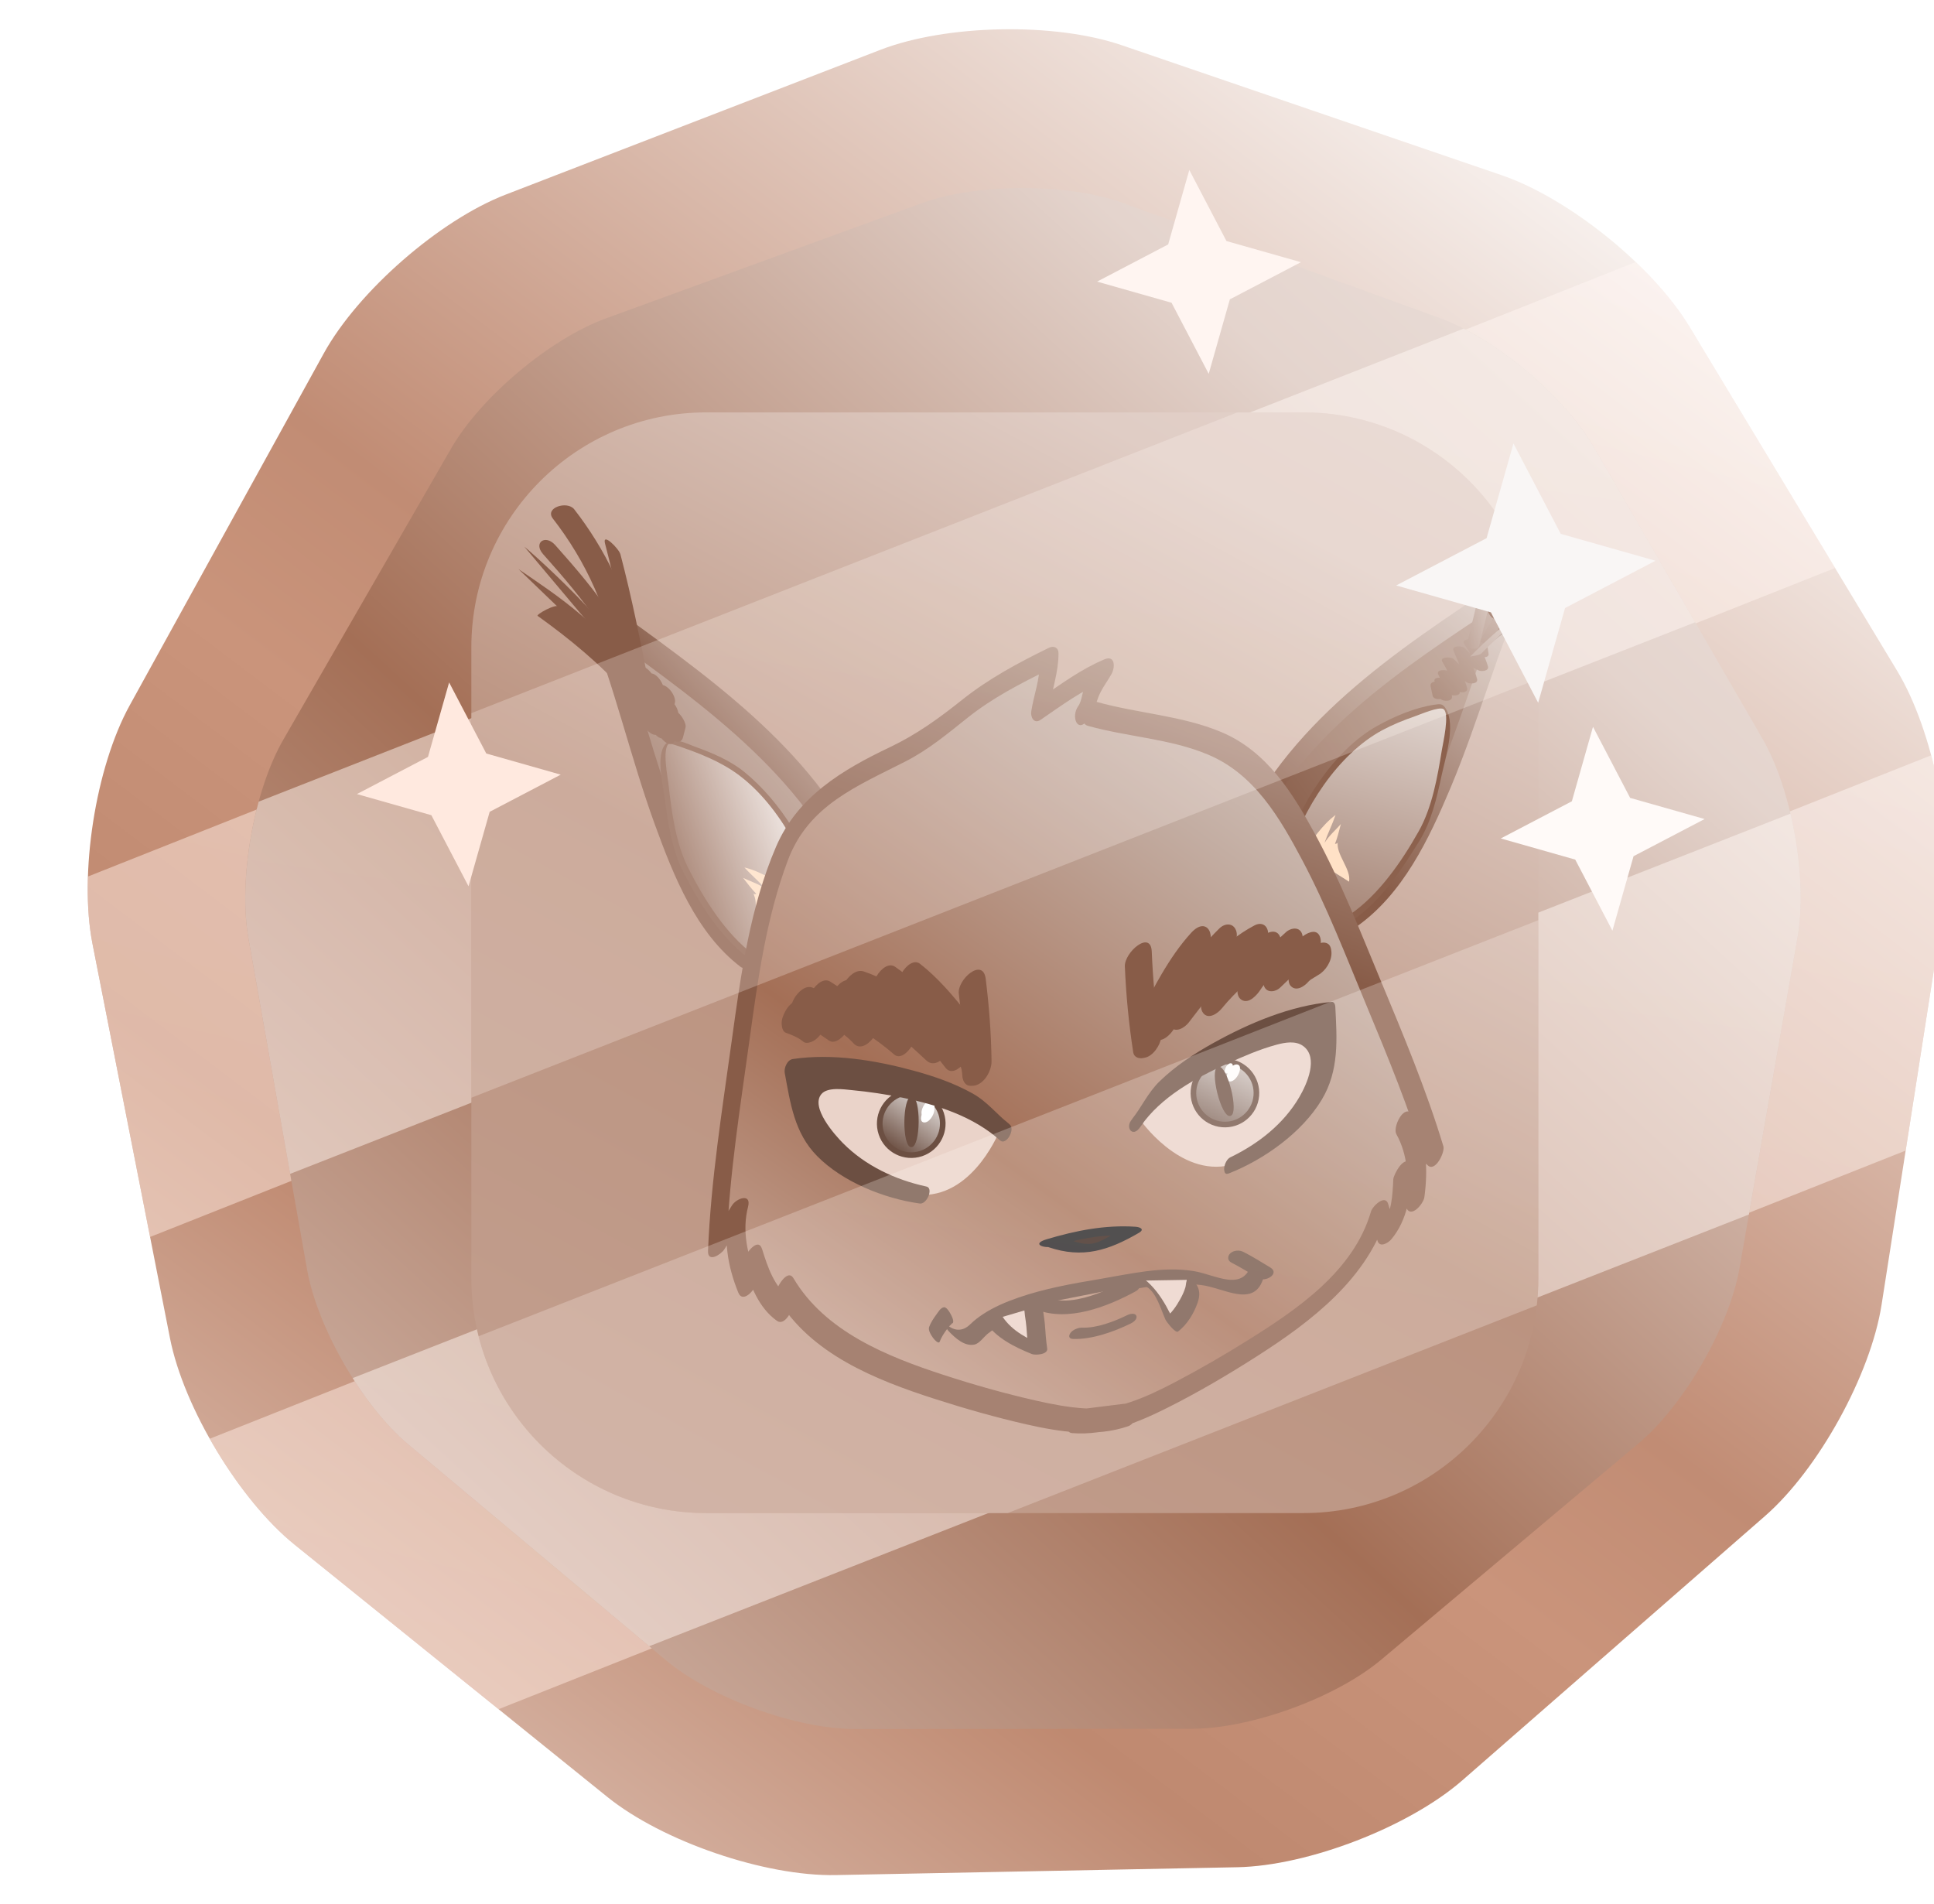 <?xml version="1.0" encoding="UTF-8" standalone="no"?>
<svg class="svg__achievement" xmlns="http://www.w3.org/2000/svg"
     style="isolation:isolate" viewBox="707.159 45.852 463.001 455.864" width="463.001pt" height="455.864pt">
    <g class="svg__achievement">
        <defs>
            <filter id="TAzEjM69EyCy2bGKvjFSqRK6VZ7TKYQl" x="-200%" y="-200%" width="400%" height="400%"
                    filterUnits="objectBoundingBox" color-interpolation-filters="sRGB">
                <feGaussianBlur xmlns="http://www.w3.org/2000/svg" in="SourceGraphic"
                                stdDeviation="2.147"/>
                <feOffset xmlns="http://www.w3.org/2000/svg" dx="-11" dy="0" result="pf_100_offsetBlur"/>
                <feFlood xmlns="http://www.w3.org/2000/svg" flood-color="#000000" flood-opacity="0.65"/>
                <feComposite xmlns="http://www.w3.org/2000/svg" in2="pf_100_offsetBlur" operator="in"
                             result="pf_100_dropShadow"/>
                <feBlend xmlns="http://www.w3.org/2000/svg" in="SourceGraphic" in2="pf_100_dropShadow"
                         result="_out_1ZiRiKDVDqbGF21LQAppx6vDTM2II6Pg"/>
                <feOffset xmlns="http://www.w3.org/2000/svg" in="_out_1ZiRiKDVDqbGF21LQAppx6vDTM2II6Pg" dx="14"
                          dy="0"/>
                <feGaussianBlur xmlns="http://www.w3.org/2000/svg" stdDeviation="2.147"
                                result="pf_101_offsetBlur"/>
                <feComposite xmlns="http://www.w3.org/2000/svg" in="_out_1ZiRiKDVDqbGF21LQAppx6vDTM2II6Pg"
                             in2="pf_101_offsetBlur" result="pf_101_inverse" operator="out"/>
                <feFlood xmlns="http://www.w3.org/2000/svg" flood-color="#000000" flood-opacity="0.5"
                         result="pf_101_color"/>
                <feComposite xmlns="http://www.w3.org/2000/svg" in="pf_101_color" in2="pf_101_inverse" operator="in"
                             result="pf_101_shadow"/>
                <feComposite xmlns="http://www.w3.org/2000/svg" in="pf_101_shadow"
                             in2="_out_1ZiRiKDVDqbGF21LQAppx6vDTM2II6Pg"
                             result="_out_z6hYMjVVLmm0upAuGpwkodV2Ow5ydj5P"/>
                <feMerge>
                    <feMergeNode in="_out_z6hYMjVVLmm0upAuGpwkodV2Ow5ydj5P"/>
                </feMerge>
            </filter>
        </defs>
        <g filter="url(#TAzEjM69EyCy2bGKvjFSqRK6VZ7TKYQl)">
            <linearGradient id="_lgradient_97--1" x1="-0.224" y1="-0.056"
                            x2="0.888" y2="0.922"
                            gradientTransform="matrix(-29.612,-449.338,452.453,-29.833,738.164,511.545)"
                            gradientUnits="userSpaceOnUse">
                <stop offset="0%" stop-opacity="1" style="stop-color:rgb(255,255,255)"/>
                <stop offset="1.183%" stop-opacity="1" style="stop-color:rgb(253,251,251)"/>
                <stop offset="39.773%" stop-opacity="1" style="stop-color:rgb(191,137,112)"/>
                <stop offset="53.043%" stop-opacity="1" style="stop-color:rgb(202,148,123)"/>
                <stop offset="60.958%" stop-opacity="1" style="stop-color:rgb(193,140,116)"/>
                <stop offset="100%" stop-opacity="1" style="stop-color:rgb(255,255,255)"/>
            </linearGradient>
            <path
                    d=" M 1108.623 124.063 L 1133.473 165.238 L 1158.323 206.413 C 1167.091 220.941 1172.082 246.347 1169.463 263.112 L 1162.039 310.634 L 1154.615 358.155 C 1151.996 374.921 1139.492 397.593 1126.71 408.753 L 1090.488 440.381 L 1054.266 472.008 C 1041.484 483.168 1017.333 492.498 1000.368 492.829 L 952.299 493.768 L 904.231 494.707 C 887.265 495.038 862.769 486.658 849.561 476.005 L 812.133 445.816 L 774.704 415.627 C 761.497 404.974 748.118 382.807 744.846 366.157 L 735.574 318.961 L 726.301 271.766 C 723.03 255.116 727.027 229.534 735.221 214.675 L 758.446 172.561 L 781.67 130.447 C 789.864 115.588 809.368 98.56 825.196 92.444 L 870.046 75.117 L 914.896 57.79 C 930.724 51.675 956.609 51.17 972.664 56.662 L 1018.156 72.225 L 1063.647 87.788 C 1079.702 93.281 1099.855 109.535 1108.623 124.063 Z "
                    fill="url(#_lgradient_97--1)"/>
            <clipPath id="_clipPath_y0JRZ1Oq4QXLrt6Sz79ek4X7i0Twy30M">
                <path
                        d=" M 1108.623 124.063 L 1133.473 165.238 L 1158.323 206.413 C 1167.091 220.941 1172.082 246.347 1169.463 263.112 L 1162.039 310.634 L 1154.615 358.155 C 1151.996 374.921 1139.492 397.593 1126.71 408.753 L 1090.488 440.381 L 1054.266 472.008 C 1041.484 483.168 1017.333 492.498 1000.368 492.829 L 952.299 493.768 L 904.231 494.707 C 887.265 495.038 862.769 486.658 849.561 476.005 L 812.133 445.816 L 774.704 415.627 C 761.497 404.974 748.118 382.807 744.846 366.157 L 735.574 318.961 L 726.301 271.766 C 723.03 255.116 727.027 229.534 735.221 214.675 L 758.446 172.561 L 781.67 130.447 C 789.864 115.588 809.368 98.56 825.196 92.444 L 870.046 75.117 L 914.896 57.79 C 930.724 51.675 956.609 51.17 972.664 56.662 L 1018.156 72.225 L 1063.647 87.788 C 1079.702 93.281 1099.855 109.535 1108.623 124.063 Z "
                        fill="url(#_lgradient_97--1)"/>
            </clipPath>
            <g clip-path="url(#_clipPath_y0JRZ1Oq4QXLrt6Sz79ek4X7i0Twy30M)">
                <defs>
                    <linearGradient id="_lgradient_98--1" x1="0.328" y1="1.007"
                                    x2="0.993" y2="-0.464">
                        <stop offset="0%" style="stop-color:#FFE9DF"/>
                        <stop offset="100%" style="stop-color:#FFFEFE"/>
                        <stop offset="100%" style="stop-color:#35302E"/>
                        <stop offset="100%" style="stop-color:#FFFFFF"/>
                    </linearGradient>
                </defs>
                <path
                        d="M 726.825 401.188 L 1186.993 218.514 L 1215.542 299.374 L 755.373 482.049 L 755.373 482.049 L 755.373 482.049 L 755.373 482.049 L 755.373 482.049 L 755.373 482.049 L 755.373 482.049 L 726.825 401.188 Z"
                        style="stroke:none;fill:url(#_lgradient_98--1);stroke-miterlimit:10;opacity:0.5;"/>
                <defs>
                    <linearGradient id="_lgradient_99--1" x1="0.328" y1="1.007"
                                    x2="0.993" y2="-0.464">
                        <stop offset="0%" style="stop-color:#FFE9DF"/>
                        <stop offset="100%" style="stop-color:#FFFEFE"/>
                        <stop offset="100%" style="stop-color:#35302E"/>
                        <stop offset="100%" style="stop-color:#FFFFFF"/>
                    </linearGradient>
                </defs>
                <path
                        d="M 676.167 275.14 L 1136.336 92.465 L 1164.884 173.326 L 704.716 356 L 704.716 356 L 704.716 356 L 704.716 356 L 704.716 356 L 704.716 356 L 704.716 356 L 676.167 275.14 Z"
                        style="stroke:none;fill:url(#_lgradient_99--1);stroke-miterlimit:10;opacity:0.5;"/>
            </g>
        </g>
        <defs>
            <filter id="ox3Q3Z7jBDvZk602ezZEEZMUxDfm4Hw9" x="-200%" y="-200%" width="400%" height="400%"
                    filterUnits="objectBoundingBox" color-interpolation-filters="sRGB">
                <feGaussianBlur xmlns="http://www.w3.org/2000/svg" in="SourceGraphic"
                                stdDeviation="2.147"/>
                <feOffset xmlns="http://www.w3.org/2000/svg" dx="2" dy="0" result="pf_100_offsetBlur"/>
                <feFlood xmlns="http://www.w3.org/2000/svg" flood-color="#000000" flood-opacity="0.65"/>
                <feComposite xmlns="http://www.w3.org/2000/svg" in2="pf_100_offsetBlur" operator="in"
                             result="pf_100_dropShadow"/>
                <feBlend xmlns="http://www.w3.org/2000/svg" in="SourceGraphic" in2="pf_100_dropShadow"
                />
            </filter>
        </defs>
        <g filter="url(#ox3Q3Z7jBDvZk602ezZEEZMUxDfm4Hw9)">
            <linearGradient id="_lgradient_100--1" x1="0.319" y1="1.542"
                            x2="0.832" y2="-0.524"
                            gradientTransform="matrix(334.712,172.778,-174.021,337.121,872.822,26.914)"
                            gradientUnits="userSpaceOnUse">
                <stop offset="0%" stop-opacity="1" style="stop-color:rgb(255,255,255)"/>
                <stop offset="10.616%" stop-opacity="1" style="stop-color:rgb(233,219,213)"/>
                <stop offset="43.491%" stop-opacity="1" style="stop-color:rgb(164,111,86)"/>
                <stop offset="67.963%" stop-opacity="1" style="stop-color:rgb(228,212,205)"/>
                <stop offset="100%" stop-opacity="1" style="stop-color:rgb(255,255,255)"/>
                <stop offset="100%" stop-opacity="1" style="stop-color:rgb(0,0,0)"/>
            </linearGradient>
            <path
                    d=" M 990.443 459.688 L 950.213 459.719 L 909.983 459.75 C 895.788 459.761 875.428 452.368 864.547 443.252 L 833.709 417.416 L 802.872 391.581 C 791.99 382.465 781.146 363.715 778.67 349.737 L 771.653 310.124 L 764.637 270.511 C 762.161 256.533 765.906 235.199 772.994 222.899 L 793.082 188.044 L 813.17 153.189 C 820.259 140.889 836.841 126.954 850.176 122.088 L 887.969 108.3 L 925.762 94.511 C 939.098 89.646 960.758 89.629 974.101 94.474 L 1011.915 108.204 L 1049.73 121.935 C 1063.073 126.779 1079.676 140.689 1086.783 152.978 L 1106.925 187.802 L 1127.067 222.627 C 1134.174 234.915 1137.952 256.243 1135.497 270.225 L 1128.542 309.849 L 1121.587 349.473 C 1119.133 363.454 1108.317 382.221 1097.45 391.354 L 1066.652 417.237 L 1035.854 443.12 C 1024.987 452.253 1004.639 459.677 990.443 459.688 Z "
                    fill="url(#_lgradient_100--1)"/>
            <clipPath id="_clipPath_8wtRzauM2a3lSEOGTXdrUWyO2b9rkqlj">
                <path
                        d=" M 990.443 459.688 L 950.213 459.719 L 909.983 459.75 C 895.788 459.761 875.428 452.368 864.547 443.252 L 833.709 417.416 L 802.872 391.581 C 791.99 382.465 781.146 363.715 778.67 349.737 L 771.653 310.124 L 764.637 270.511 C 762.161 256.533 765.906 235.199 772.994 222.899 L 793.082 188.044 L 813.17 153.189 C 820.259 140.889 836.841 126.954 850.176 122.088 L 887.969 108.3 L 925.762 94.511 C 939.098 89.646 960.758 89.629 974.101 94.474 L 1011.915 108.204 L 1049.73 121.935 C 1063.073 126.779 1079.676 140.689 1086.783 152.978 L 1106.925 187.802 L 1127.067 222.627 C 1134.174 234.915 1137.952 256.243 1135.497 270.225 L 1128.542 309.849 L 1121.587 349.473 C 1119.133 363.454 1108.317 382.221 1097.45 391.354 L 1066.652 417.237 L 1035.854 443.12 C 1024.987 452.253 1004.639 459.677 990.443 459.688 Z "
                        fill="url(#_lgradient_100--1)"/>
            </clipPath>
            <g clip-path="url(#_clipPath_8wtRzauM2a3lSEOGTXdrUWyO2b9rkqlj)">
                <defs>
                    <linearGradient id="_lgradient_101--1" x1="-0.16" y1="3.632"
                                    x2="1.059" y2="-0.923">
                        <stop offset="0%" style="stop-color:#FFE9DF"/>
                        <stop offset="100%" style="stop-color:#FFFCFA"/>
                        <stop offset="100%" style="stop-color:#181615"/>
                        <stop offset="100%" style="stop-color:#FFFFFF"/>
                    </linearGradient>
                </defs>
                <path
                        d="M 742.977 394.034 L 1192.746 217.475 L 1221 298.441 L 771.231 475 L 771.231 475 L 771.231 475 L 771.231 475 L 771.231 475 L 771.231 475 L 771.231 475 L 742.977 394.034 Z"
                        style="stroke:none;fill:url(#_lgradient_101--1);stroke-miterlimit:10;opacity:0.5;"/>
                <defs>
                    <linearGradient id="_lgradient_102--1" x1="-0.16" y1="3.632"
                                    x2="1.059" y2="-0.923">
                        <stop offset="0%" style="stop-color:#FFE9DF"/>
                        <stop offset="100%" style="stop-color:#FFFCFA"/>
                        <stop offset="100%" style="stop-color:#181615"/>
                        <stop offset="100%" style="stop-color:#FFFFFF"/>
                    </linearGradient>
                </defs>
                <path
                        d="M 696.977 265.271 L 1146.746 88.712 L 1175 169.679 L 725.231 346.237 L 725.231 346.237 L 725.231 346.237 L 725.231 346.237 L 725.231 346.237 L 725.231 346.237 L 725.231 346.237 L 696.977 265.271 Z"
                        style="stroke:none;fill:url(#_lgradient_102--1);stroke-miterlimit:10;opacity:0.5;"/>
            </g>
        </g>
        <defs>
            <filter id="84JtP0QixSzGuqDGX6k8IkH0z6GEvqvQ" x="-200%" y="-200%" width="400%" height="400%"
                    filterUnits="objectBoundingBox" color-interpolation-filters="sRGB">
                <feGaussianBlur xmlns="http://www.w3.org/2000/svg" in="SourceGraphic"
                                stdDeviation="2.147"/>
                <feOffset xmlns="http://www.w3.org/2000/svg" dx="5" dy="0" result="pf_100_offsetBlur"/>
                <feFlood xmlns="http://www.w3.org/2000/svg" flood-color="#000000" flood-opacity="0.65"/>
                <feComposite xmlns="http://www.w3.org/2000/svg" in2="pf_100_offsetBlur" operator="in"
                             result="pf_100_dropShadow"/>
                <feBlend xmlns="http://www.w3.org/2000/svg" in="SourceGraphic" in2="pf_100_dropShadow"
                         result="_out_jChAtx4jksAg7eOrVhQTecPn0tKLwe0T"/>
                <feOffset xmlns="http://www.w3.org/2000/svg" in="_out_jChAtx4jksAg7eOrVhQTecPn0tKLwe0T" dx="-2"
                          dy="0"/>
                <feGaussianBlur xmlns="http://www.w3.org/2000/svg" stdDeviation="2.147"
                                result="pf_101_offsetBlur"/>
                <feComposite xmlns="http://www.w3.org/2000/svg" in="_out_jChAtx4jksAg7eOrVhQTecPn0tKLwe0T"
                             in2="pf_101_offsetBlur" result="pf_101_inverse" operator="out"/>
                <feFlood xmlns="http://www.w3.org/2000/svg" flood-color="#000000" flood-opacity="0.5"
                         result="pf_101_color"/>
                <feComposite xmlns="http://www.w3.org/2000/svg" in="pf_101_color" in2="pf_101_inverse" operator="in"
                             result="pf_101_shadow"/>
                <feComposite xmlns="http://www.w3.org/2000/svg" in="pf_101_shadow"
                             in2="_out_jChAtx4jksAg7eOrVhQTecPn0tKLwe0T"
                             result="_out_FIB7SALb5zBk3YU6w5cChVDijocJ52K7"/>
                <feMerge>
                    <feMergeNode in="_out_FIB7SALb5zBk3YU6w5cChVDijocJ52K7"/>
                </feMerge>
            </filter>
            <linearGradient id="_lgradient_103--1" x1="-0.679" y1="2.391"
                            x2="1.404" y2="-1.597">
                <stop offset="0%" style="stop-color:#FFFFFF"/>
                <stop offset="27.862%" style="stop-color:#EBDFD9"/>
                <stop offset="33.043%" style="stop-color:#C4A191"/>
                <stop offset="48.261%" style="stop-color:#BB9380"/>
                <stop offset="59.978%" style="stop-color:#E0CDC5"/>
                <stop offset="100%" style="stop-color:#FFFFFF"/>
                <stop offset="100%" style="stop-color:#000000"/>
            </linearGradient>
        </defs>
        <g filter="url(#84JtP0QixSzGuqDGX6k8IkH0z6GEvqvQ)">
            <path
                    d="M 873.198 144.571 L 1016.244 144.571 C 1047.26 144.571 1072.44 169.752 1072.44 200.767 L 1072.44 351.854 C 1072.44 382.869 1047.26 408.05 1016.244 408.05 L 873.198 408.05 C 842.183 408.05 817.002 382.869 817.002 351.854 L 817.002 200.767 C 817.002 169.752 842.183 144.571 873.198 144.571 Z"
                    style="stroke:none;fill:url(#_lgradient_103--1);stroke-miterlimit:10;"/>
            <clipPath id="_clipPath_xGSWtdHKvE1Gkj53In2E8Fp5y5HsUXw2">
                <path
                        d="M 873.198 144.571 L 1016.244 144.571 C 1047.26 144.571 1072.44 169.752 1072.44 200.767 L 1072.44 351.854 C 1072.44 382.869 1047.26 408.05 1016.244 408.05 L 873.198 408.05 C 842.183 408.05 817.002 382.869 817.002 351.854 L 817.002 200.767 C 817.002 169.752 842.183 144.571 873.198 144.571 Z"
                        style="stroke:none;fill:url(#_lgradient_103--1);stroke-miterlimit:10;"/>
            </clipPath>
            <g clip-path="url(#_clipPath_xGSWtdHKvE1Gkj53In2E8Fp5y5HsUXw2)">
                <defs>
                    <filter id="qfG8oKoyvb1GTiAZX30OOidRThxgsu4V" x="-200%" y="-200%" width="400%" height="400%"
                            filterUnits="objectBoundingBox" color-interpolation-filters="sRGB">
                        <feOffset xmlns="http://www.w3.org/2000/svg" in="SourceGraphic" dx="10" dy="0"/>
                        <feGaussianBlur xmlns="http://www.w3.org/2000/svg" stdDeviation="2.147"
                                        result="pf_100_offsetBlur"/>
                        <feComposite xmlns="http://www.w3.org/2000/svg" in="SourceGraphic" in2="pf_100_offsetBlur"
                                     result="pf_100_inverse" operator="out"/>
                        <feFlood xmlns="http://www.w3.org/2000/svg" flood-color="#000000" flood-opacity="0.5"
                                 result="pf_100_color"/>
                        <feComposite xmlns="http://www.w3.org/2000/svg" in="pf_100_color" in2="pf_100_inverse"
                                     operator="in" result="pf_100_shadow"/>
                        <feComposite xmlns="http://www.w3.org/2000/svg" in="pf_100_shadow" in2="SourceGraphic"
                        />
                    </filter>
                </defs>
                <g filter="url(#qfG8oKoyvb1GTiAZX30OOidRThxgsu4V)">
                    <clipPath id="_clipPath_q0YRmCvVFUWgCpl1Uit8yplou9GxDvFd">
                        <rect x="758.446" y="136.858" width="359.051" height="413.142"
                              transform="matrix(1,0,0,1,0,0)" id="lynx" fill="rgb(255,255,255)"/>
                    </clipPath>
                    <g clip-path="url(#_clipPath_q0YRmCvVFUWgCpl1Uit8yplou9GxDvFd)">
                        <defs>
                            <filter id="gUDxfUpz1HjqKoBP6xzwSXI1TAZ7NwEn" x="-200%" y="-200%" width="400%"
                                    height="400%" filterUnits="objectBoundingBox" color-interpolation-filters="sRGB">
                                <feGaussianBlur xmlns="http://www.w3.org/2000/svg" in="SourceGraphic"
                                                stdDeviation="2.147"/>
                                <feOffset xmlns="http://www.w3.org/2000/svg" dx="-2" dy="0"
                                          result="pf_100_offsetBlur"/>
                                <feFlood xmlns="http://www.w3.org/2000/svg" flood-color="#000000"
                                         flood-opacity="0.65"/>
                                <feComposite xmlns="http://www.w3.org/2000/svg" in2="pf_100_offsetBlur"
                                             operator="in" result="pf_100_dropShadow"/>
                                <feBlend xmlns="http://www.w3.org/2000/svg" in="SourceGraphic"
                                         in2="pf_100_dropShadow"/>
                            </filter>
                        </defs>
                        <g filter="url(#gUDxfUpz1HjqKoBP6xzwSXI1TAZ7NwEn)">
                            <clipPath id="_clipPath_OiKkHTlzU9XgsoFzjfAMFDFXuZnDn4QT">
                                <path
                                        d=" M 771.195 153.074 L 1111.808 153.074 L 1111.808 545 L 771.195 545 L 771.195 153.074 Z "
                                        fill="rgb(255,255,255)"/>
                            </clipPath>
                            <g clip-path="url(#_clipPath_OiKkHTlzU9XgsoFzjfAMFDFXuZnDn4QT)">
                                <linearGradient id="_lgradient_104--1" x1="0.002"
                                                y1="0.571" x2="1.932" y2="-1.011"
                                                gradientTransform="matrix(64.818,0,0,80.737,995.4,184.497)"
                                                gradientUnits="userSpaceOnUse">
                                    <stop offset="0%" stop-opacity="1" style="stop-color:rgb(140,97,77)"/>
                                    <stop offset="100%" stop-opacity="1" style="stop-color:rgb(255,255,255)"/>
                                </linearGradient>
                                <path
                                        d=" M 995.4 243.859 C 1008.43 217.519 1036.07 200.634 1060.218 184.497 C 1054.091 197.583 1051.015 211.64 1045.276 224.643 C 1040.314 237.48 1032.413 257.442 1020.686 265.233"
                                        fill="url(#_lgradient_104--1)"/>
                                <linearGradient id="_lgradient_105--1" x1="-0.022"
                                                y1="0.801" x2="0.851" y2="-0.482"
                                                gradientTransform="matrix(69.13,0,0,86.558,993.294,181.576)"
                                                gradientUnits="userSpaceOnUse">
                                    <stop offset="13.478%" stop-opacity="1"
                                          style="stop-color:rgb(136,92,72)"/>
                                    <stop offset="97.826%" stop-opacity="1"
                                          style="stop-color:rgb(255,255,255)"/>
                                </linearGradient>
                                <path
                                        d=" M 997.024 244.797 C 1010.286 218.584 1036.642 202.835 1060.261 187.074 C 1059.586 186.154 1058.911 185.233 1058.236 184.312 C 1051.541 198.924 1047.257 214.635 1041.294 229.568 C 1036.681 241.121 1031.247 255.279 1020.642 262.656 C 1019.524 263.434 1018.195 264.987 1018.432 266.484 C 1018.613 267.629 1019.472 268.685 1020.729 267.81 C 1031.996 259.972 1038.28 246.657 1043.452 234.354 C 1050.311 218.04 1054.838 200.75 1062.2 184.682 C 1062.834 183.296 1062.111 180.627 1060.174 181.919 C 1035.238 198.559 1007.771 215.26 993.775 242.921 C 992.077 246.278 995.285 248.235 997.024 244.797 Z "
                                        fill="url(#_lgradient_105--1)"/>
                                <linearGradient id="_lgradient_106--1" x1="0.252" y1="1.512"
                                                x2="0.701" y2="-0.686"
                                                gradientTransform="matrix(38.389,0,0,50.492,1004.133,214.962)"
                                                gradientUnits="userSpaceOnUse">
                                    <stop offset="0%" stop-opacity="1" style="stop-color:rgb(140,97,77)"/>
                                    <stop offset="99.13%" stop-opacity="1"
                                          style="stop-color:rgb(255,255,255)"/>
                                </linearGradient>
                                <path
                                        d=" M 1004.133 250.512 C 1006.878 240.587 1014.668 229.579 1022.902 222.537 C 1026.285 219.377 1036.431 215.578 1041.173 214.967 C 1045.137 214.524 1039.406 240.501 1036.356 245.215 C 1036.356 245.215 1027.352 260.557 1019.655 265.454"
                                        fill="url(#_lgradient_106--1)"/>
                                <path
                                        d=" M 1004.573 251.082 C 1007.946 239.691 1016.403 226.359 1027.161 220.604 C 1029.579 219.309 1032.153 218.266 1034.743 217.373 C 1036.016 216.936 1040.721 214.879 1041.757 215.61 C 1043.264 216.674 1041.58 223.903 1041.35 225.328 C 1040.307 231.77 1039.045 239.072 1035.807 244.828 C 1031.742 252.057 1026.189 260.142 1019.25 264.829 C 1018.978 265.013 1019.794 266.259 1020.058 266.079 C 1026.765 261.549 1031.643 254.102 1035.859 247.322 C 1038.825 242.552 1040.11 236.941 1041.277 231.497 C 1042.139 227.475 1044.688 219.557 1042.355 215.607 C 1041.565 214.269 1041.041 214.327 1039.541 214.551 C 1034.896 215.241 1029.967 217.337 1025.886 219.611 C 1015.429 225.435 1007.018 238.719 1003.694 249.942 C 1003.58 250.323 1004.508 251.305 1004.573 251.082 Z "
                                        fill="rgb(140,97,77)"/>
                                <path
                                        d=" M 1008.071 249.934 C 1010.288 247.023 1012.728 243.251 1015.889 240.95 C 1015.14 243.141 1014.004 245.414 1013.255 247.604 C 1014.475 245.719 1015.861 244.61 1017.165 243.113 C 1016.721 244.832 1016.276 246.551 1015.751 247.881 C 1016.138 247.798 1016.526 247.715 1016.443 247.326 C 1015.861 250.294 1019.706 253.936 1019.123 256.902"
                                        fill="rgb(255,225,198)"/>
                                <linearGradient id="_lgradient_107--1" x1="0.249" y1="0.578"
                                                x2="0.845" y2="-0.477"
                                                gradientTransform="matrix(32.075,0,0,42.531,1040.091,170.163)"
                                                gradientUnits="userSpaceOnUse">
                                    <stop offset="13.478%" stop-opacity="1"
                                          style="stop-color:rgb(108,79,66)"/>
                                    <stop offset="97.826%" stop-opacity="1"
                                          style="stop-color:rgb(255,255,255)"/>
                                </linearGradient>
                                <path
                                        d=" M 1040.59 212.25 C 1040.423 211.474 1040.257 210.698 1040.091 209.922 C 1040.645 210.614 1041.754 212.001 1042.308 212.694 C 1042.058 211.529 1041.726 209.977 1041.089 208.895 C 1042.115 209.893 1043.529 210.808 1044.084 211.502 C 1043.363 210.031 1042.641 208.563 1041.92 207.093 C 1043.03 208.48 1044.832 209.311 1045.941 210.697 C 1045.442 208.368 1044.166 206.206 1042.89 204.044 C 1044.471 205.735 1046.44 207.343 1048.325 208.563 C 1047.826 206.234 1046.467 203.683 1045.58 201.437 C 1047.161 203.128 1048.741 204.82 1050.931 205.568 C 1050.515 203.627 1049.156 201.077 1048.047 199.691 C 1049.073 200.689 1050.404 201.215 1051.041 202.296 C 1050.791 201.132 1050.765 199.108 1050.043 197.638 C 1050.432 197.555 1050.986 198.249 1051.763 198.083 C 1051.513 196.918 1052.345 195.116 1052.095 193.951 C 1052.649 194.645 1053.592 195.254 1054.063 195.559 C 1053.814 194.395 1054.424 193.452 1054.175 192.288 C 1055.948 191.096 1056.392 189.377 1057.14 187.187 C 1057.14 187.187 1056.53 188.129 1056.614 188.517 C 1056.919 188.046 1058.221 186.549 1058.138 186.16 L 1057.834 186.632 C 1061.881 180.893 1067.176 175.292 1072.166 170.163"
                                        fill="url(#_lgradient_107--1)"/>
                                <linearGradient id="_lgradient_108--1" x1="-0.581" y1="1.104"
                                                x2="0.864" y2="-0.489"
                                                gradientTransform="matrix(35.052,0,0,44.316,1038.624,169.297)"
                                                gradientUnits="userSpaceOnUse">
                                    <stop offset="13.478%" stop-opacity="1"
                                          style="stop-color:rgb(136,92,72)"/>
                                    <stop offset="97.826%" stop-opacity="1"
                                          style="stop-color:rgb(255,255,255)"/>
                                </linearGradient>
                                <path
                                        d=" M 1042.033 212.053 C 1041.866 211.277 1041.7 210.5 1041.534 209.725 L 1038.79 210.345 C 1039.529 211.268 1040.269 212.193 1041.008 213.116 C 1041.617 213.878 1044.053 213.832 1043.751 212.496 C 1043.443 211.135 1043.106 209.973 1042.532 208.698 C 1041.617 208.905 1040.703 209.112 1039.788 209.318 C 1040.702 210.115 1041.943 211.12 1042.783 211.925 C 1043.345 212.464 1046.169 212.614 1045.526 211.305 C 1044.805 209.835 1044.084 208.366 1043.363 206.896 C 1042.449 207.103 1041.535 207.31 1040.62 207.516 C 1041.893 208.806 1043.365 209.828 1044.641 211.121 C 1045.259 211.747 1047.775 211.896 1047.383 210.5 C 1046.707 208.083 1045.593 206.002 1044.333 203.847 C 1043.418 204.053 1042.504 204.26 1041.59 204.467 C 1043.342 206.24 1045.188 207.773 1047.251 209.18 C 1047.911 209.631 1050.12 209.64 1049.768 208.366 C 1049.085 205.892 1048.012 203.601 1047.023 201.24 C 1046.109 201.447 1045.194 201.653 1044.279 201.86 C 1046.077 203.76 1047.748 205.271 1050.154 206.341 C 1050.831 206.643 1052.699 206.495 1052.374 205.371 C 1051.727 203.128 1050.703 201.159 1049.348 199.267 L 1046.973 200.309 C 1047.944 201.055 1048.867 201.859 1049.74 202.719 C 1050.217 203.256 1052.718 203.549 1052.529 202.347 C 1052.261 200.647 1052.07 199.068 1051.486 197.441 C 1050.745 197.765 1050.005 198.088 1049.265 198.412 C 1050.036 198.685 1050.508 198.804 1051.337 198.961 C 1051.867 199.061 1053.266 198.982 1053.25 198.133 C 1053.224 196.727 1053.609 195.407 1053.583 194.001 L 1050.795 194.375 C 1051.736 195.255 1051.969 195.473 1052.989 196.177 C 1053.562 196.573 1055.578 196.709 1055.551 195.61 C 1055.479 192.65 1057.628 190.255 1058.566 187.481 C 1059.029 186.116 1056.273 185.906 1055.714 186.892 C 1055.433 187.292 1055.258 187.735 1055.187 188.223 C 1054.826 189.483 1057.276 189.848 1057.882 189.028 C 1058.482 188.216 1059.232 187.42 1059.564 186.455 C 1060.045 185.06 1057.306 184.945 1056.712 185.866 C 1056.611 186.023 1056.509 186.18 1056.408 186.337 C 1055.681 187.462 1058.593 187.851 1059.26 186.926 C 1063.479 181.079 1068.423 175.838 1073.435 170.673 C 1074.51 169.565 1071.703 168.821 1070.897 169.653 C 1065.754 174.954 1060.736 180.338 1056.408 186.337 C 1057.359 186.534 1058.31 186.73 1059.26 186.926 C 1059.362 186.769 1059.463 186.612 1059.564 186.455 C 1058.614 186.259 1057.663 186.062 1056.712 185.866 C 1056.436 186.67 1055.848 187.326 1055.344 188.007 C 1056.243 188.276 1057.141 188.544 1058.04 188.812 C 1058.111 188.324 1058.287 187.881 1058.566 187.481 C 1057.616 187.285 1056.665 187.088 1055.714 186.892 C 1055.446 187.685 1055.218 188.533 1054.858 189.29 C 1054.416 190.218 1053.154 191.085 1052.827 191.885 C 1052.441 192.827 1052.551 194.499 1052.576 195.509 C 1053.43 195.32 1054.283 195.13 1055.137 194.941 C 1054.557 194.47 1053.976 193.999 1053.396 193.528 C 1052.843 193.012 1050.583 192.636 1050.607 193.901 C 1050.634 195.306 1050.248 196.626 1050.275 198.032 L 1052.188 197.204 C 1051.733 197.092 1051.277 196.979 1050.821 196.866 C 1050.198 196.645 1048.186 196.685 1048.6 197.836 C 1049.119 199.281 1049.315 200.732 1049.554 202.246 C 1050.483 202.121 1051.412 201.997 1052.341 201.874 C 1051.361 200.772 1050.273 200.001 1049.121 199.073 C 1048.396 198.489 1045.847 198.859 1046.747 200.114 C 1048.022 201.894 1048.885 203.675 1049.488 205.765 C 1050.229 205.442 1050.969 205.119 1051.709 204.795 C 1049.709 203.905 1048.352 202.569 1046.88 201.015 C 1046.307 200.409 1043.581 200.309 1044.137 201.635 C 1045.128 203.999 1046.199 206.285 1046.882 208.76 C 1047.721 208.488 1048.56 208.216 1049.399 207.944 C 1047.514 206.658 1045.799 205.247 1044.191 203.62 C 1043.617 203.041 1040.745 203.039 1041.447 204.24 C 1042.711 206.403 1043.821 208.478 1044.498 210.894 C 1045.412 210.687 1046.327 210.481 1047.241 210.274 C 1045.969 208.984 1044.496 207.962 1043.221 206.671 C 1042.655 206.096 1039.845 206.002 1040.477 207.291 C 1041.199 208.76 1041.92 210.23 1042.641 211.698 C 1043.554 211.492 1044.469 211.285 1045.383 211.078 C 1044.341 210.079 1043.58 209.509 1042.389 208.473 C 1041.832 207.988 1039.026 207.718 1039.646 209.093 C 1040.22 210.367 1040.557 211.528 1040.866 212.891 C 1041.78 212.684 1042.695 212.477 1043.608 212.271 C 1042.87 211.346 1042.13 210.423 1041.391 209.498 C 1040.777 208.73 1038.361 208.783 1038.648 210.118 C 1038.814 210.895 1038.981 211.671 1039.147 212.448 C 1039.39 213.58 1042.328 213.433 1042.033 212.053 Z "
                                        fill="url(#_lgradient_108--1)"/>
                                <linearGradient id="_lgradient_109--1" x1="-0.094"
                                                y1="0.942" x2="0.853" y2="-0.485"
                                                gradientTransform="matrix(16.078,0,0,31.052,1053.01,161.485)"
                                                gradientUnits="userSpaceOnUse">
                                    <stop offset="13.478%" stop-opacity="1"
                                          style="stop-color:rgb(136,92,72)"/>
                                    <stop offset="97.826%" stop-opacity="1"
                                          style="stop-color:rgb(255,255,255)"/>
                                </linearGradient>
                                <path d=" M 1053.01 192.537 C 1054.978 182.778 1062.574 168.971 1069.088 161.485"
                                      fill="url(#_lgradient_109--1)"/>
                                <linearGradient id="_lgradient_110--1" x1="-0.235"
                                                y1="1.268" x2="0.856" y2="-0.493"
                                                gradientTransform="matrix(17.72,0,0,33.65,1052.208,160.162)"
                                                gradientUnits="userSpaceOnUse">
                                    <stop offset="13.478%" stop-opacity="1"
                                          style="stop-color:rgb(136,92,72)"/>
                                    <stop offset="97.826%" stop-opacity="1"
                                          style="stop-color:rgb(255,255,255)"/>
                                </linearGradient>
                                <path
                                        d=" M 1053.801 193.582 C 1056.251 182.415 1062.476 171.385 1069.835 162.718 C 1070.31 162.159 1068.844 159.66 1068.34 160.253 C 1060.871 169.049 1054.703 180.169 1052.219 191.493 C 1052.066 192.188 1053.589 194.551 1053.801 193.582 Z "
                                        fill="url(#_lgradient_110--1)"/>
                                <linearGradient id="_lgradient_111--1" x1="0" y1="0.5" x2="1.223"
                                                y2="0.395"
                                                gradientTransform="matrix(8.067,0,0,30.553,1048.907,169.359)"
                                                gradientUnits="userSpaceOnUse">
                                    <stop offset="0%" stop-opacity="1" style="stop-color:rgb(108,79,66)"/>
                                    <stop offset="100%" stop-opacity="1" style="stop-color:rgb(0,0,0)"/>
                                </linearGradient>
                                <path d=" M 1048.907 199.913 C 1051.264 190.069 1053.841 179.368 1056.973 169.359"
                                      fill="url(#_lgradient_111--1)"/>
                                <linearGradient id="_lgradient_112--1" x1="-1.16" y1="1.231"
                                                x2="0.877" y2="-0.492"
                                                gradientTransform="matrix(10.949,0,0,33.184,1047.43,168.002)"
                                                gradientUnits="userSpaceOnUse">
                                    <stop offset="13.478%" stop-opacity="1"
                                          style="stop-color:rgb(136,92,72)"/>
                                    <stop offset="97.826%" stop-opacity="1"
                                          style="stop-color:rgb(255,255,255)"/>
                                </linearGradient>
                                <path
                                        d=" M 1050.349 200.218 C 1052.777 190.082 1055.243 179.954 1058.32 169.992 C 1058.809 168.41 1056.112 167.152 1055.626 168.725 C 1052.481 178.906 1049.945 189.25 1047.464 199.607 C 1047.088 201.178 1049.944 201.909 1050.349 200.218 Z "
                                        fill="url(#_lgradient_112--1)"/>
                                <linearGradient id="_lgradient_113--1" x1="0.162" y1="0.55"
                                                x2="1.324" y2="-0.653"
                                                gradientTransform="matrix(25.203,0,0,27.283,1052.952,169.691)"
                                                gradientUnits="userSpaceOnUse">
                                    <stop offset="0%" stop-opacity="1" style="stop-color:rgb(136,92,72)"/>
                                    <stop offset="98.261%" stop-opacity="1"
                                          style="stop-color:rgb(255,255,255)"/>
                                </linearGradient>
                                <path
                                        d=" M 1053.148 196.973 C 1051.894 194.847 1056.818 189.041 1062.689 183.283 C 1068.76 177.329 1075.843 171.424 1078.155 169.691"
                                        fill="url(#_lgradient_113--1)"/>
                                <linearGradient id="_lgradient_114--1" x1="-0.038"
                                                y1="0.799" x2="1.002" y2="0.491"
                                                gradientTransform="matrix(27.307,0,0,24.122,1052.012,175.125)"
                                                gradientUnits="userSpaceOnUse">
                                    <stop offset="0%" stop-opacity="1" style="stop-color:rgb(136,92,72)"/>
                                    <stop offset="97.826%" stop-opacity="1"
                                          style="stop-color:rgb(255,255,255)"/>
                                </linearGradient>
                                <path d=" M 1052.012 199.247 C 1056.308 188.988 1070.365 180.698 1079.32 175.125"
                                      fill="url(#_lgradient_114--1)"/>
                                <linearGradient id="_lgradient_115--1" x1="-0.802" y1="1.889"
                                                x2="0.869" y2="-0.506"
                                                gradientTransform="matrix(30.214,0,0,25.02,1050.546,174.768)"
                                                gradientUnits="userSpaceOnUse">
                                    <stop offset="13.478%" stop-opacity="1"
                                          style="stop-color:rgb(136,92,72)"/>
                                    <stop offset="97.826%" stop-opacity="1"
                                          style="stop-color:rgb(255,255,255)"/>
                                </linearGradient>
                                <path
                                        d=" M 1053.455 199.254 C 1058.515 188.082 1070.647 181.472 1080.625 175.276 C 1081.394 174.798 1078.658 174.575 1078.014 174.975 C 1074.686 177.041 1071.116 179.162 1067.641 181.483 C 1060.617 186.176 1053.989 191.69 1050.57 199.24 C 1050.257 199.932 1053.115 200.003 1053.455 199.254 Z "
                                        fill="url(#_lgradient_115--1)"/>
                                <linearGradient id="_lgradient_116--1" x1="0.249" y1="0.578"
                                                x2="0.845" y2="-0.477"
                                                gradientTransform="matrix(22.179,0,0,17.745,1049.489,184.885)"
                                                gradientUnits="userSpaceOnUse">
                                    <stop offset="13.478%" stop-opacity="1"
                                          style="stop-color:rgb(108,79,66)"/>
                                    <stop offset="97.826%" stop-opacity="1"
                                          style="stop-color:rgb(255,255,255)"/>
                                </linearGradient>
                                <path d=" M 1049.489 202.629 C 1055.782 196.003 1064.182 189.736 1071.668 184.885"
                                      fill="url(#_lgradient_116--1)"/>
                                <linearGradient id="_lgradient_117--1" x1="-0.956" y1="2.376"
                                                x2="0.872" y2="-0.517"
                                                gradientTransform="matrix(24.859,0,0,18.599,1048.111,184.439)"
                                                gradientUnits="userSpaceOnUse">
                                    <stop offset="13.478%" stop-opacity="1"
                                          style="stop-color:rgb(136,92,72)"/>
                                    <stop offset="97.826%" stop-opacity="1"
                                          style="stop-color:rgb(255,255,255)"/>
                                </linearGradient>
                                <path
                                        d=" M 1050.867 202.22 C 1054.187 198.794 1057.766 195.649 1061.512 192.711 C 1065.123 189.879 1068.889 187.24 1072.729 184.729 C 1073.789 184.035 1071.023 184.768 1070.605 185.04 C 1062.546 190.312 1054.826 196.107 1048.111 203.038 C 1048.226 202.919 1050.277 202.83 1050.867 202.22 Z "
                                        fill="url(#_lgradient_117--1)"/>
                                <linearGradient id="_lgradient_118--1" x1="0.432" y1="0.909"
                                                x2="1.502" y2="-0.31"
                                                gradientTransform="matrix(62.238,0,0,82.343,838.965,192.258)"
                                                gradientUnits="userSpaceOnUse">
                                    <stop offset="0%" stop-opacity="1" style="stop-color:rgb(140,97,77)"/>
                                    <stop offset="98.261%" stop-opacity="1"
                                          style="stop-color:rgb(255,255,255)"/>
                                </linearGradient>
                                <path
                                        d=" M 901.203 254.319 C 889.304 227.45 862.406 209.406 838.965 192.258 C 844.53 205.593 847.007 219.767 852.188 233.002 C 856.602 246.039 863.647 266.318 875.033 274.601"
                                        fill="url(#_lgradient_118--1)"/>
                                <linearGradient id="_lgradient_119--1" x1="0.149"
                                                y1="0.341" x2="0.847"
                                                y2="-0.472"
                                                gradientTransform="matrix(66.825,0,0,88.285,836.699,189.283)"
                                                gradientUnits="userSpaceOnUse">
                                    <stop offset="13.478%" stop-opacity="1"
                                          style="stop-color:rgb(136,92,72)"/>
                                    <stop offset="97.826%" stop-opacity="1"
                                          style="stop-color:rgb(255,255,255)"/>
                                </linearGradient>
                                <path
                                        d=" M 903.373 252.455 C 890.722 224.57 864.449 207.027 840.528 189.551 C 838.615 188.153 836.181 192.614 836.796 194.122 C 843.313 210.11 847.067 227.17 852.997 243.404 C 857.44 255.568 862.836 269.219 873.47 277.308 C 875.422 278.794 878.69 273.488 876.595 271.894 C 865.977 263.816 860.833 249.556 856.527 237.428 C 851.015 221.904 847.35 205.64 841.134 190.394 C 839.891 191.917 838.647 193.442 837.403 194.965 C 860.614 211.923 886.739 229.085 899.034 256.183 C 900.374 259.14 904.342 254.593 903.373 252.455 Z "
                                        fill="url(#_lgradient_119--1)"/>
                                <linearGradient id="_lgradient_120--1" x1="0" y1="0.5" x2="0.877"
                                                y2="0.073"
                                                gradientTransform="matrix(37.02,0,0,51.366,855.175,223.499)"
                                                gradientUnits="userSpaceOnUse">
                                    <stop offset="0%" stop-opacity="1" style="stop-color:rgb(140,97,77)"/>
                                    <stop offset="100%" stop-opacity="1" style="stop-color:rgb(255,255,255)"/>
                                </linearGradient>
                                <path
                                        d=" M 892.195 260.596 C 889.875 250.563 882.559 239.235 874.632 231.849 C 871.387 228.547 861.41 224.321 856.7 223.51 C 852.757 222.899 857.381 249.096 860.227 253.934 C 860.227 253.934 868.571 269.646 876.053 274.865"
                                        fill="url(#_lgradient_120--1)"/>
                                <path
                                        d=" M 892.817 260.187 C 890.076 249.241 883.155 237.826 874.353 230.643 C 870.95 227.865 866.511 226.01 862.403 224.543 C 860.63 223.909 857.876 222.395 856.065 223.503 C 852.91 225.433 854.793 233.378 855.167 236.168 C 855.976 242.199 856.884 248.968 859.668 254.461 C 863.451 261.924 868.649 270.261 875.432 275.274 C 875.718 275.486 876.74 274.504 876.676 274.457 C 869.916 269.46 864.722 261.142 860.951 253.714 C 857.897 247.702 856.936 240.173 856.187 233.548 C 855.994 231.839 854.621 224.972 856.327 223.84 C 856.571 223.678 860.835 225.242 861.782 225.593 C 864.704 226.671 867.583 227.952 870.268 229.539 C 880.748 235.731 888.689 249.488 891.573 261.005 C 891.593 261.085 892.904 260.533 892.817 260.187 Z "
                                        fill="rgb(140,97,77)"/>
                                <path
                                        d=" M 885.099 258.688 C 881.915 256.885 878.187 254.379 874.377 253.507 C 875.927 255.226 877.866 256.867 879.417 258.588 C 877.554 257.334 875.843 256.861 874.056 255.998 C 875.139 257.402 876.225 258.808 877.232 259.824 C 876.843 259.901 876.453 259.977 876.377 259.587 C 878.08 262.085 875.98 266.947 877.682 269.444"
                                        fill="rgb(255,225,198)"/>
                                <path
                                        d=" M 857.397 220.82 C 857.596 220.052 857.795 219.282 857.994 218.514 C 857.411 219.184 856.244 220.522 855.66 221.19 C 855.959 220.038 856.358 218.501 857.041 217.447 C 855.973 218.401 854.521 219.255 853.939 219.924 C 854.721 218.486 855.505 217.049 856.286 215.611 C 855.119 216.949 853.283 217.704 852.116 219.042 C 852.714 216.736 854.08 214.629 855.447 212.523 C 853.796 214.147 851.76 215.669 849.825 216.808 C 850.423 214.502 851.89 212.011 852.87 209.805 C 851.22 211.428 849.569 213.05 847.348 213.705 C 847.847 211.783 849.313 209.293 850.48 207.955 C 849.412 208.908 848.06 209.378 847.377 210.432 C 847.676 209.279 847.789 207.258 848.573 205.821 C 848.188 205.721 847.604 206.39 846.835 206.19 C 847.134 205.038 846.381 203.202 846.679 202.049 C 846.096 202.718 845.128 203.288 844.645 203.573 C 844.943 202.419 844.373 201.451 844.672 200.299 C 842.951 199.033 842.581 197.296 841.926 195.076 C 841.926 195.076 842.495 196.044 842.396 196.429 C 842.111 195.944 840.873 194.393 840.972 194.008 L 841.256 194.492 C 837.457 188.587 832.404 182.766 827.637 177.43"
                                        fill="rgb(206,44,49)"/>
                                <path
                                        d=" M 859.678 222.318 C 859.877 221.549 860.076 220.781 860.275 220.012 C 860.651 218.559 857.692 214.425 856.197 216.141 C 855.42 217.033 854.641 217.925 853.863 218.817 C 855.222 220.107 856.582 221.397 857.941 222.687 C 858.161 221.533 858.566 220.453 859.158 219.446 C 860.027 217.719 857.169 213.539 855.244 215.074 C 854.206 215.902 853.137 216.673 852.141 217.551 L 856.056 221.922 C 856.838 220.484 857.621 219.047 858.403 217.609 C 859.322 215.919 856.254 211.593 854.489 213.238 C 853.162 214.474 851.647 215.432 850.319 216.668 C 851.678 217.959 853.038 219.248 854.397 220.539 C 855.118 218.335 856.322 216.452 857.564 214.521 C 858.644 212.841 855.359 208.561 853.649 210.149 C 851.897 211.778 850.057 213.172 848.028 214.434 C 849.387 215.725 850.747 217.015 852.105 218.305 C 852.836 216.039 853.978 213.95 854.987 211.804 C 855.769 210.138 852.854 205.704 851.073 207.432 C 849.507 208.951 848.076 210.305 846 211.126 C 847.155 212.651 848.31 214.177 849.465 215.703 C 850.182 213.565 851.211 211.722 852.597 209.954 C 853.889 208.305 850.507 204.238 848.683 205.582 C 847.573 206.401 846.539 207.069 845.58 208.058 C 846.939 209.349 848.299 210.639 849.657 211.929 C 849.943 210.516 850.136 209.176 850.69 207.819 C 851.386 206.111 849.324 202.597 847.224 203.241 C 846.664 203.453 846.085 203.577 845.486 203.611 L 849.116 207.688 C 849.202 206.289 848.874 204.931 848.959 203.547 C 849.048 202.087 846.777 198.046 844.881 199.676 C 844.278 200.284 843.6 200.792 842.847 201.199 C 844.207 202.489 845.566 203.779 846.925 205.07 C 847.018 203.665 847.259 201.916 846.826 200.553 C 846.223 198.658 844.662 197.324 844.079 195.33 C 842.738 195.386 841.397 195.443 840.056 195.499 C 840.118 195.724 840.18 195.95 840.242 196.174 C 841.441 195.895 842.641 195.615 843.84 195.335 C 843.597 194.981 843.359 194.623 843.127 194.263 C 841.785 194.318 840.443 194.375 839.102 194.432 C 839.197 194.593 839.291 194.754 839.386 194.915 C 840.491 194.41 841.596 193.904 842.7 193.399 C 838.682 187.3 833.932 181.781 829.081 176.336 C 826.707 173.672 823.743 175.774 826.193 178.523 C 831.044 183.967 835.793 189.487 839.812 195.586 C 841.387 197.976 844.863 197.026 843.127 194.069 C 843.032 193.908 842.937 193.746 842.843 193.585 C 841.762 191.745 837.745 190.144 838.818 193.755 C 839.238 195.166 840.137 196.315 840.952 197.522 C 842.252 199.448 845.249 199.583 844.55 196.682 C 844.367 195.922 844.149 195.342 843.796 194.653 C 842.772 192.651 838.744 191.3 839.772 194.822 C 840.598 197.653 841.561 199.955 843.757 201.984 C 843.302 200.924 842.846 199.863 842.391 198.801 C 842.319 199.892 842.436 200.995 842.364 202.075 C 842.251 203.777 844.38 207.245 846.442 205.946 C 847.194 205.539 847.872 205.031 848.475 204.423 C 847.117 203.133 845.757 201.842 844.398 200.552 C 844.312 201.95 844.639 203.309 844.554 204.693 C 844.443 206.51 846.127 209.07 848.184 208.77 C 848.783 208.736 849.363 208.612 849.922 208.4 C 848.767 206.874 847.611 205.348 846.456 203.823 C 845.772 205.499 845.453 207.164 845.096 208.934 C 844.803 210.388 847.54 214.491 849.174 212.805 C 850.133 211.815 851.168 211.147 852.277 210.329 C 850.972 208.872 849.668 207.415 848.363 205.958 C 846.972 207.733 845.947 209.572 845.232 211.707 C 844.697 213.303 846.55 217.133 848.698 216.285 C 851.097 215.336 852.811 213.981 854.668 212.179 C 853.363 210.722 852.058 209.265 850.753 207.807 C 849.586 210.293 848.388 212.693 847.544 215.31 C 846.971 217.087 849.81 220.307 851.622 219.181 C 853.654 217.918 855.493 216.524 857.244 214.897 L 853.33 210.524 C 851.872 212.791 850.673 214.982 849.835 217.544 C 849.328 219.097 852.291 222.925 853.914 221.415 C 855.242 220.179 856.756 219.221 858.083 217.984 C 856.778 216.527 855.474 215.07 854.169 213.613 C 853.387 215.051 852.604 216.488 851.821 217.926 C 850.896 219.625 853.92 223.897 855.735 222.297 C 856.732 221.42 857.8 220.649 858.838 219.821 L 854.924 215.45 C 854.229 216.831 853.784 218.206 853.38 219.693 C 852.983 221.153 855.971 225.268 857.458 223.564 C 858.236 222.671 859.014 221.781 859.792 220.888 C 858.432 219.598 857.073 218.307 855.713 217.017 C 855.514 217.785 855.315 218.554 855.116 219.323 C 854.551 221.505 858.899 225.323 859.678 222.318 Z "
                                        fill="rgb(136,92,72)"/>
                                <path d=" M 845.825 200.597 C 844.274 190.764 837.271 176.647 831.08 168.89"
                                      fill="rgb(206,44,49)"/>
                                <path
                                        d=" M 848.801 200.548 C 846.741 188.79 840.938 177.157 833.632 167.773 C 831.994 165.668 826.457 167.349 828.527 170.008 C 832.373 174.947 835.857 180.646 838.499 186.651 C 840.503 191.207 842.023 195.938 842.848 200.647 C 843.344 203.476 849.279 203.273 848.801 200.548 Z "
                                        fill="rgb(136,92,72)"/>
                                <path d=" M 849.611 208.14 C 847.675 198.206 845.554 187.405 842.85 177.272"
                                      fill="rgb(206,44,49)"/>
                                <path
                                        d=" M 851.453 209.416 C 849.436 199.075 847.373 188.743 844.691 178.548 C 844.334 177.188 840.253 173.122 841.009 175.996 C 843.69 186.19 845.753 196.523 847.77 206.864 C 848.043 208.264 852.03 212.374 851.453 209.416 Z "
                                        fill="rgb(136,92,72)"/>
                                <path
                                        d=" M 845.499 205.024 C 846.63 203.279 843.491 198.739 839.114 193.763 C 832.921 186.724 824.249 178.813 821.674 176.703"
                                        fill="rgb(136,92,72)"/>
                                <path d=" M 846.537 207.343 C 842.68 196.912 828.989 188.032 820.28 182.083"
                                      fill="rgb(136,92,72)"/>
                                <path d=" M 848.914 210.83 C 842.908 203.943 834.782 197.324 827.509 192.159"
                                      fill="rgb(206,44,49)"/>
                                <path
                                        d=" M 851.717 209.828 C 846.578 204.052 840.748 198.985 834.605 194.319 C 833.139 193.206 831.656 192.115 830.159 191.043 C 829.08 190.27 824.467 192.994 824.86 193.276 C 832.522 198.765 839.833 204.777 846.11 211.833 C 847.059 212.899 851.85 209.978 851.717 209.828 Z "
                                        fill="rgb(136,92,72)"/>
                                <linearGradient id="_lgradient_121--1" x1="-0.321" y1="1.459"
                                                x2="0.959" y2="-0.455"
                                                gradientTransform="matrix(171.627,0,0,182.67,867.913,203.495)"
                                                gradientUnits="userSpaceOnUse">
                                    <stop offset="0%" stop-opacity="1" style="stop-color:rgb(255,255,255)"/>
                                    <stop offset="46.327%" stop-opacity="1"
                                          style="stop-color:rgb(164,111,86)"/>
                                    <stop offset="68.211%" stop-opacity="1"
                                          style="stop-color:rgb(195,173,162)"/>
                                    <stop offset="98.261%" stop-opacity="1"
                                          style="stop-color:rgb(255,255,255)"/>
                                </linearGradient>
                                <path
                                        d=" M 957.683 216.743 C 968.698 219.953 980.874 220.036 990.799 225.672 C 994.405 227.72 997.713 230.501 1000.561 234.432 C 1010.209 247.443 1016.644 263.273 1022.682 277.98 C 1028.588 292.312 1035 306.887 1039.54 322.122 C 1037.119 320.031 1034.804 317.06 1032.382 314.969 C 1035.356 319.812 1035.865 327.21 1034.963 333 C 1034.171 330.755 1033.003 328.642 1031.968 326.903 C 1031.792 331.174 1031.157 337.714 1028.075 340.908 C 1027.92 339.279 1026.509 337.673 1026.356 336.042 C 1022.001 352.315 1004.125 363.683 990.961 371.704 C 980.767 377.409 965.754 387.345 953.929 386.05 L 966.817 384.438 C 955.696 388.657 938.67 382.803 927.373 379.834 C 912.617 375.371 892.463 368.847 884.167 354.185 C 884.426 355.801 883.464 357.71 883.723 359.327 C 879.939 357.008 877.684 350.836 876.443 346.744 C 875.876 348.687 875.276 351.026 875.071 353.399 C 872.747 348.018 871.386 340.729 873.051 335.294 C 871.229 337.927 869.735 341.383 867.913 344.015 C 868.49 328.127 871.043 312.41 873.167 297.055 C 875.326 281.304 877.586 264.367 883.666 249.353 C 888.559 236.868 900.235 231.551 911.583 226.187 C 917.914 223.195 921.817 219.886 927.158 215.513 C 933.231 210.538 940.293 206.922 947.314 203.495 C 947.536 207.424 945.692 211.78 945.234 215.586 C 950.345 212.122 955.017 208.458 960.633 206.251 C 959.993 207.736 958.328 209.044 957.617 210.721 C 956.695 212.895 956.828 215.058 955.435 216.509"
                                        fill="url(#_lgradient_121--1)"/>
                                <linearGradient id="_lgradient_122--1" x1="0.524" y1="0.441"
                                                x2="0.839" y2="-0.474"
                                                gradientTransform="matrix(176.102,0,0,188.306,865.656,200.685)"
                                                gradientUnits="userSpaceOnUse">
                                    <stop offset="13.478%" stop-opacity="1"
                                          style="stop-color:rgb(136,92,72)"/>
                                    <stop offset="97.826%" stop-opacity="1"
                                          style="stop-color:rgb(255,255,255)"/>
                                </linearGradient>
                                <path
                                        d=" M 956.607 219.603 C 966.08 222.263 976.255 222.656 985.382 226.495 C 996.435 231.144 1002.511 241.557 1007.908 251.731 C 1013.857 262.946 1018.416 274.831 1023.289 286.535 C 1028.42 298.856 1033.501 311.199 1037.371 323.987 C 1038.615 322.462 1039.859 320.939 1041.104 319.414 C 1038.613 317.135 1036.438 314.543 1033.946 312.262 C 1032.032 310.51 1029.565 315.754 1030.443 317.33 C 1033.177 322.23 1033.512 328.093 1032.772 333.557 C 1034.225 332.751 1035.679 331.944 1037.132 331.137 C 1036.237 328.831 1035.152 326.68 1033.908 324.542 C 1032.447 322.035 1029.771 326.995 1029.714 328.154 C 1029.536 331.808 1029.391 336.356 1026.925 339.284 C 1028.031 339.204 1029.138 339.124 1030.245 339.043 C 1029.811 337.351 1028.959 335.871 1028.526 334.178 C 1027.855 331.554 1024.742 334.589 1024.374 335.858 C 1020.249 350.094 1006.831 359.217 994.888 366.682 C 989.19 370.243 983.332 373.643 977.377 376.757 C 970.521 380.342 962.923 383.812 955.004 383.19 L 953.399 388.861 C 957.695 388.323 961.991 387.786 966.288 387.249 C 966.641 385.376 966.995 383.502 967.348 381.628 C 959.857 384.21 951.685 382.831 944.146 381.121 C 936.669 379.425 929.22 377.319 921.933 374.939 C 908.468 370.54 893.658 364.582 886.107 351.824 C 884.661 349.382 881.91 354.193 881.913 355.436 C 881.918 357.173 881.464 358.835 881.469 360.578 C 882.741 359.258 884.013 357.939 885.286 356.619 C 881.518 353.945 879.93 349.113 878.612 344.88 C 877.65 341.786 874.594 346.085 874.251 347.3 C 873.631 349.506 873.148 351.681 872.88 353.955 C 874.334 353.148 875.787 352.341 877.241 351.535 C 875.069 346.199 873.775 340.427 875.241 334.738 C 876.105 331.39 872.518 332.675 871.426 334.356 C 869.585 337.191 868.13 340.243 866.289 343.077 C 867.582 342.972 868.874 342.868 870.167 342.764 C 870.82 326.714 873.376 310.859 875.568 294.97 C 877.58 280.386 879.577 265.583 884.795 251.732 C 889.742 238.595 901.316 234.061 912.948 228.118 C 918.398 225.333 923.017 221.484 927.771 217.689 C 933.75 212.915 940.515 209.426 947.358 206.073 C 946.591 205.63 945.826 205.189 945.06 204.747 C 945.066 208.643 943.634 212.323 943.043 216.143 C 942.838 217.467 943.672 219.264 945.278 218.164 C 950.258 214.753 955.077 211.177 960.677 208.829 C 960.12 207.656 959.565 206.485 959.009 205.314 C 958.122 206.891 956.81 208.154 955.992 209.783 C 955.231 211.303 955.239 213.538 954.284 214.885 C 952.47 217.445 954.168 221.545 956.585 218.133 C 957.706 216.552 958.279 215.146 958.887 213.319 C 959.68 210.935 961.055 209.328 962.258 207.189 C 963.163 205.579 963.122 202.612 960.59 203.673 C 954.99 206.023 950.172 209.598 945.191 213.01 C 945.936 213.683 946.681 214.356 947.426 215.03 C 948.092 210.725 949.575 206.644 949.568 202.245 C 949.565 200.857 948.448 200.341 947.271 200.918 C 939.996 204.482 932.899 208.269 926.544 213.336 C 920.979 217.774 915.652 221.644 909.189 224.721 C 897.843 230.124 887.125 236.496 881.949 248.535 C 875.727 263.007 873.532 279.066 871.396 294.549 C 869.07 311.406 866.352 328.239 865.659 345.266 C 865.538 348.246 868.75 346.164 869.538 344.952 C 871.379 342.119 872.833 339.066 874.674 336.233 C 873.402 336.105 872.131 335.978 870.859 335.851 C 869.184 342.345 870.412 349.145 872.901 355.263 C 874.029 358.031 877.073 354.452 877.263 352.842 C 877.531 350.568 878.015 348.389 878.634 346.187 C 877.181 346.994 875.727 347.801 874.274 348.609 C 875.817 353.571 877.761 358.911 882.16 362.033 C 884.044 363.372 885.98 359.42 885.976 358.075 C 885.972 356.339 886.426 354.676 886.421 352.934 C 885.024 354.138 883.626 355.342 882.228 356.547 C 890.166 369.958 905.766 376.162 919.917 380.713 C 927.173 383.047 934.562 385.155 941.995 386.841 C 949.881 388.63 958.456 389.949 966.288 387.249 C 968.229 386.581 970.788 381.197 967.348 381.628 C 963.051 382.165 958.755 382.702 954.459 383.239 C 952.559 383.477 950.128 388.696 952.853 388.91 C 960.867 389.54 968.572 386.386 975.605 382.863 C 982.948 379.184 990.109 374.96 997.029 370.54 C 1010.061 362.217 1023.838 351.757 1028.338 336.227 C 1026.955 336.787 1025.57 337.347 1024.186 337.907 C 1024.619 339.6 1025.471 341.08 1025.905 342.772 C 1026.391 344.661 1028.487 343.41 1029.226 342.532 C 1033.181 337.836 1033.934 331.578 1034.222 325.652 C 1032.825 326.856 1031.427 328.06 1030.029 329.265 C 1031.085 331.078 1032.032 332.904 1032.794 334.865 C 1033.887 337.682 1036.943 334.002 1037.154 332.444 C 1038.071 325.683 1037.704 318.671 1034.322 312.607 C 1033.154 314.297 1031.987 315.986 1030.819 317.676 C 1033.31 319.957 1035.485 322.547 1037.977 324.829 C 1039.8 326.497 1042.124 321.624 1041.71 320.258 C 1037.606 306.695 1032.131 293.64 1026.698 280.571 C 1021.803 268.796 1017.157 256.874 1011.057 245.651 C 1005.618 235.644 999.415 225.647 988.508 221.081 C 979.034 217.114 968.575 216.64 958.758 213.883 C 956.497 213.248 953.826 218.821 956.607 219.603 Z "
                                        fill="url(#_lgradient_122--1)"/>
                                <path
                                        d=" M 968.948 313.7 C 968.948 313.7 978.497 327.675 990.704 324.745 C 990.704 324.745 1017.811 310.752 1010.649 292.203 C 1010.649 292.203 982.419 296.138 968.948 313.7 Z "
                                        fill="rgb(234,211,201)"/>
                                <linearGradient id="_lgradient_123--1" x1="0.106" y1="1.156"
                                                x2="0.937" y2="-0.604"
                                                gradientTransform="matrix(15.088,0,0,15.087,981.861,299.957)"
                                                gradientUnits="userSpaceOnUse">
                                    <stop offset="0%" stop-opacity="1" style="stop-color:rgb(108,79,66)"/>
                                    <stop offset="98.261%" stop-opacity="1"
                                          style="stop-color:rgb(255,255,255)"/>
                                </linearGradient>
                                <path
                                        d=" M 996.921 308.15 C 996.563 312.3 992.907 315.375 988.755 315.016 C 984.605 314.657 981.531 311.002 981.89 306.851 C 982.249 302.701 985.904 299.626 990.055 299.985 C 994.206 300.344 997.28 303.999 996.921 308.15 Z "
                                        fill="url(#_lgradient_123--1)"/>
                                <path
                                        d=" M 996.921 308.15 C 996.563 312.3 992.907 315.375 988.755 315.016 C 984.605 314.657 981.531 311.002 981.89 306.851 C 982.249 302.701 985.904 299.626 990.055 299.985 C 994.206 300.344 997.28 303.999 996.921 308.15 Z "
                                        fill="none" stroke-width="1.346"
                                        stroke="rgb(108,79,66)" stroke-linecap="square"
                                        stroke-miterlimit="3"/>
                                <path
                                        d=" M 989.853 302.828 C 990.897 302.828 991.92 300.376 990.775 300.376 C 989.731 300.376 988.707 302.828 989.853 302.828 Z "
                                        fill="rgb(255,255,255)"/>
                                <path
                                        d=" M 990.647 304.736 C 992.386 304.736 994.093 300.651 992.183 300.651 C 990.444 300.651 988.737 304.736 990.647 304.736 Z "
                                        fill="rgb(255,255,255)"/>
                                <path
                                        d=" M 990.589 306.752 C 991.357 309.836 991.376 312.487 990.631 312.672 C 989.887 312.857 988.66 310.507 987.893 307.422 C 987.126 304.338 987.108 301.687 987.852 301.502 C 988.597 301.317 989.823 303.667 990.589 306.752 Z "
                                        fill="rgb(108,79,66)"/>
                                <path
                                        d=" M 990.589 306.752 C 991.357 309.836 991.376 312.487 990.631 312.672 C 989.887 312.857 988.66 310.507 987.893 307.422 C 987.126 304.338 987.108 301.687 987.852 301.502 C 988.597 301.317 989.823 303.667 990.589 306.752 Z "
                                        fill="none" stroke-width="0.65"
                                        stroke="rgb(108,79,66)" stroke-linecap="square"
                                        stroke-miterlimit="3"/>
                                <path
                                        d=" M 990.704 324.745 C 1013.147 314.333 1018.582 288.396 1001.314 294.186 C 989.527 298.138 974.479 305.015 968.054 314.818 L 968.947 313.701 C 973.635 300.957 1001.793 288.649 1014.224 287.731 C 1014.468 294.127 1016.12 293.474 1012.919 305.15 C 1010.867 312.636 997.701 322.162 990.704 324.745 Z "
                                        fill="rgb(108,79,66)"/>
                                <path
                                        d=" M 990.735 326.586 C 998.671 322.765 1005.775 316.776 1010.02 308.96 C 1012.278 304.802 1015.165 297.471 1011.397 293.283 C 1006.827 288.203 997.004 293.745 992.323 295.729 C 982.628 299.839 972.989 305.316 966.894 314.148 C 965.668 315.925 967.28 317.975 968.876 315.979 C 971.106 313.188 972.327 310.032 974.987 307.475 C 978.566 304.035 982.827 301.321 987.164 298.949 C 995.108 294.605 1004.328 290.586 1013.455 289.774 L 1012.614 288.625 C 1012.935 294.985 1013.754 300.875 1010.737 306.945 C 1007.253 313.956 998.183 319.953 991.083 322.738 C 989.564 323.333 988.307 327.545 990.325 326.754 C 998.756 323.448 1007.839 316.983 1012.57 309.127 C 1016.804 302.093 1016.223 294.549 1015.833 286.837 C 1015.812 286.405 1015.586 285.635 1014.992 285.688 C 1005.099 286.568 995.191 290.77 986.593 295.55 C 982.01 298.097 977.532 301.046 973.758 304.709 C 970.964 307.423 969.447 310.888 967.232 313.658 C 967.893 314.269 968.554 314.878 969.215 315.489 C 974.096 308.414 982.281 303.958 989.933 300.487 C 993.739 298.759 997.744 297.014 1001.795 295.926 C 1003.797 295.388 1006.355 294.918 1008.166 296.268 C 1011.887 299.039 1009.019 305.371 1007.261 308.402 C 1003.483 314.911 997.37 319.679 990.673 322.904 C 989.128 323.648 988.349 327.736 990.735 326.586 Z "
                                        fill="rgb(108,79,66)"/>
                                <path
                                        d=" M 935.651 316.096 C 935.651 316.096 929.614 331.909 917.061 331.899 C 917.061 331.899 887.443 324.596 890.093 304.89 C 890.093 304.89 918.464 302.149 935.651 316.096 Z "
                                        fill="rgb(234,211,201)"/>
                                <linearGradient id="_lgradient_124--1" x1="0.084" y1="0.827"
                                                x2="0.82" y2="-0.26"
                                                gradientTransform="matrix(15.091,0,0,15.091,906.767,307.28)"
                                                gradientUnits="userSpaceOnUse">
                                    <stop offset="0%" stop-opacity="1" style="stop-color:rgb(108,79,66)"/>
                                    <stop offset="98.261%" stop-opacity="1"
                                          style="stop-color:rgb(255,255,255)"/>
                                </linearGradient>
                                <path
                                        d=" M 907.154 317.206 C 908.468 321.159 912.74 323.298 916.693 321.983 C 920.646 320.669 922.785 316.398 921.471 312.445 C 920.157 308.492 915.886 306.353 911.933 307.667 C 907.979 308.982 905.84 313.252 907.154 317.206 Z "
                                        fill="url(#_lgradient_124--1)"/>
                                <path
                                        d=" M 907.154 317.206 C 908.468 321.159 912.74 323.298 916.693 321.983 C 920.646 320.669 922.785 316.398 921.471 312.445 C 920.157 308.492 915.886 306.353 911.933 307.667 C 907.979 308.982 905.84 313.252 907.154 317.206 Z "
                                        fill="none" stroke-width="1.346"
                                        stroke="rgb(108,79,66)" stroke-linecap="square"
                                        stroke-miterlimit="3"/>
                                <path
                                        d=" M 917.602 313.165 C 919.341 313.165 921.048 309.08 919.137 309.08 C 917.399 309.08 915.692 313.165 917.602 313.165 Z "
                                        fill="rgb(255,255,255)"/>
                                <path
                                        d=" M 917.482 314.549 C 919.221 314.549 920.928 310.463 919.018 310.463 C 917.279 310.463 915.572 314.549 917.482 314.549 Z "
                                        fill="rgb(255,255,255)"/>
                                <path
                                        d=" M 912.987 314.372 C 912.958 317.551 913.556 320.133 914.323 320.14 C 915.09 320.147 915.737 317.576 915.765 314.398 C 915.793 311.22 915.195 308.637 914.427 308.63 C 913.66 308.623 913.015 311.194 912.987 314.372 Z "
                                        fill="rgb(108,79,66)"/>
                                <path
                                        d=" M 912.987 314.372 C 912.958 317.551 913.556 320.133 914.323 320.14 C 915.09 320.147 915.737 317.576 915.765 314.398 C 915.793 311.22 915.195 308.637 914.427 308.63 C 913.66 308.623 913.015 311.194 912.987 314.372 Z "
                                        fill="none" stroke-width="0.65"
                                        stroke="rgb(108,79,66)" stroke-linecap="square"
                                        stroke-miterlimit="3"/>
                                <path
                                        d=" M 917.061 331.899 C 892.811 326.995 881.492 303.033 899.632 304.647 C 912.017 305.747 928.25 308.936 936.78 316.975 L 935.652 316.097 C 928.128 304.793 897.88 299.373 885.576 301.372 C 886.826 307.649 885.068 307.397 890.898 318.009 C 894.635 324.812 909.655 331.015 917.061 331.899 Z "
                                        fill="rgb(108,79,66)"/>
                                <path
                                        d=" M 917.829 329.857 C 910.477 328.256 903.325 324.902 897.976 319.509 C 895.943 317.459 890.12 310.896 892.816 307.738 C 894.288 306.014 898.183 306.622 900.075 306.802 C 904.184 307.193 908.282 307.797 912.325 308.636 C 920.667 310.367 929.216 313.115 935.664 318.909 C 936.408 317.62 937.152 316.331 937.897 315.042 C 934.771 312.608 932.613 309.634 929.02 307.62 C 924.588 305.135 919.702 303.457 914.812 302.13 C 905.636 299.641 895.451 297.962 885.955 299.364 C 884.604 299.563 883.809 301.534 884.026 302.703 C 885.358 309.844 886.304 317.034 891.75 322.56 C 897.852 328.754 907.768 332.75 916.293 333.942 C 918.001 334.181 919.816 330.134 917.829 329.857 C 909.67 328.715 899.472 324.747 893.849 318.483 C 889.051 313.136 888.36 306.657 887.126 300.04 C 886.483 301.153 885.84 302.266 885.198 303.38 C 894.385 302.024 904.41 303.811 913.275 306.215 C 918.234 307.56 923.188 309.33 927.62 311.966 C 930.825 313.874 932.826 316.7 935.664 318.909 C 937.079 320.011 939.251 316.258 937.897 315.042 C 929.994 307.941 918.835 305.194 908.593 303.599 C 902.906 302.714 893.903 300.461 890.253 306.651 C 887.444 311.414 890.261 317.055 893.387 320.871 C 899.114 327.863 907.592 332.048 916.293 333.942 C 917.956 334.304 919.826 330.291 917.829 329.857 Z "
                                        fill="rgb(108,79,66)"/>
                                <path
                                        d=" M 947.66 343.337 C 953.797 341.477 959.901 340.013 966.623 340.594 C 959.491 344.758 956.981 346.135 949.637 343.508"
                                        fill="rgb(47,26,19)"/>
                                <path
                                        d=" M 948.591 344.168 C 954.105 342.524 959.477 341.299 965.272 341.679 C 964.993 341.192 964.713 340.707 964.434 340.22 C 962.715 341.221 960.958 342.403 959.1 343.141 C 956.658 344.11 954.512 343.429 952.099 342.612 C 950.905 342.209 949.156 342.343 948.019 342.888 C 947.558 343.107 945.871 343.963 947.175 344.404 C 955.364 347.175 961.565 345.185 968.812 340.968 C 970.272 340.118 969.108 339.583 967.974 339.509 C 960.693 339.031 953.678 340.435 946.73 342.507 C 942.834 343.668 946.251 344.865 948.591 344.168 Z "
                                        fill="rgb(24,24,27)"/>
                                <path
                                        d=" M 923.307 364.548 C 924.782 366.088 927.03 368.197 929.4 367.722 C 930.658 367.47 931.627 365.908 932.714 365.045 C 934.071 363.969 935.575 363.073 937.116 362.287 C 943.693 358.934 951.165 357.44 958.375 356.15 C 966.597 354.678 975.347 352.48 983.71 353.459 C 989.106 354.091 996.738 359.311 998.733 351.35 C 999.021 350.204 995.805 348.302 995.907 347.893 C 994.004 355.485 987.16 350.953 981.894 350.115 C 974.402 348.923 966.685 350.805 959.313 352.045 C 952.823 353.136 946.281 354.289 940.044 356.443 C 937.087 357.464 934.157 358.689 931.532 360.41 C 930.428 361.135 929.364 361.944 928.421 362.87 C 926.53 364.729 924.33 364.566 922.307 362.455 C 920.4 360.464 922.751 363.967 923.307 364.548 Z "
                                        fill="rgb(108,79,66)"/>
                                <path
                                        d=" M 990.933 348.078 C 993.147 349.211 995.263 350.524 997.383 351.824 C 999.108 352.88 1002.629 350.713 1000.284 349.276 C 998.165 347.977 996.049 346.664 993.834 345.531 C 992.878 345.041 991.509 345.122 990.695 345.869 C 989.968 346.536 990.004 347.602 990.933 348.078 Z "
                                        fill="rgb(108,79,66)"/>
                                <path
                                        d=" M 922.126 358.777 C 921.361 358.877 920.788 359.902 920.368 360.468 C 919.68 361.396 919 362.398 918.601 363.489 C 918.302 364.301 919.089 365.503 919.54 366.123 C 919.711 366.359 920.857 367.752 921.136 366.992 C 921.487 366.034 922.062 365.153 922.649 364.324 C 922.912 363.952 923.184 363.587 923.487 363.247 C 923.615 363.102 924.152 362.666 923.967 362.691 C 924.758 362.587 924.172 361.287 923.978 360.873 C 923.753 360.392 922.874 358.679 922.126 358.777 Z "
                                        fill="rgb(108,79,66)"/>
                                <path
                                        d=" M 943.524 358.918 C 943.524 358.918 943.661 357.336 943.592 358.127 C 944.11 361.358 944.129 365.743 944.647 368.976 C 940.795 367.447 936.22 365.059 934.12 361.691"
                                        fill="rgb(234,211,201)"/>
                                <path
                                        d=" M 945.737 358.622 C 945.766 358.286 945.795 357.951 945.824 357.614 C 944.349 357.812 942.873 358.009 941.398 358.205 C 941.255 359.856 941.762 361.826 941.881 363.49 C 942.019 365.422 942.15 367.353 942.434 369.271 C 943.658 368.838 944.882 368.404 946.106 367.971 C 942.387 366.467 938.506 364.534 936.214 361.106 C 935.376 359.853 931.081 360.862 932.026 362.275 C 934.601 366.124 939.016 368.292 943.188 369.98 C 944.011 370.313 947.072 370.114 946.861 368.68 C 946.577 366.762 946.446 364.831 946.308 362.899 C 946.187 361.224 945.68 359.272 945.824 357.614 C 945.944 356.224 941.543 356.528 941.398 358.205 C 941.368 358.542 941.339 358.877 941.311 359.213 C 941.191 360.604 945.592 360.299 945.737 358.622 Z "
                                        fill="rgb(108,79,66)"/>
                                <path
                                        d=" M 969.588 352.404 C 973.011 354.294 974.973 359.245 976.642 362.975 C 979.186 361.203 983.394 353.996 981.159 352.209"
                                        fill="rgb(234,211,201)"/>
                                <path
                                        d=" M 970.754 353.955 C 973.016 355.331 974.134 359.414 975.16 361.723 C 975.377 362.209 977.544 365.075 978.175 364.599 C 980.37 362.942 982.058 360.141 982.913 357.558 C 983.783 354.929 982.97 353.38 981.051 351.493 C 980.839 351.285 979.809 350.225 979.597 350.723 C 979.394 351.194 981.027 352.69 981.265 352.925 C 979.133 350.828 980.498 351.686 980.226 352.512 C 980.067 352.995 980.075 353.579 979.924 354.08 C 979.626 355.076 979.163 356.028 978.658 356.933 C 977.747 358.565 976.615 360.216 975.108 361.353 C 976.113 362.311 977.119 363.27 978.124 364.228 C 975.852 359.12 973.382 353.874 968.421 350.855 C 967.606 350.358 968.447 351.7 968.544 351.84 C 969.106 352.651 969.908 353.44 970.754 353.955 Z "
                                        fill="rgb(108,79,66)"/>
                                <path d=" M 945.604 357.902 C 950.574 360.323 961.233 356.862 966.681 353.747"
                                      fill="rgb(187,144,123)"/>
                                <path
                                        d=" M 944.24 359.316 C 951.771 362.378 961.348 358.634 968.029 354.969 C 970.581 353.568 967.304 351.445 965.334 352.525 C 962.426 354.121 958.248 356.072 954.196 356.844 C 951.615 357.336 949.086 357.349 946.969 356.488 C 945.036 355.702 941.698 358.282 944.24 359.316 Z "
                                        fill="rgb(108,79,66)"/>
                                <path d=" M 954.154 365.016 C 956.13 365.186 963.059 363.395 966.395 361.691"
                                      fill="rgb(52,182,98)"/>
                                <path
                                        d=" M 953.035 366.368 C 957.548 366.539 962.851 364.63 966.844 362.679 C 969.226 361.515 968.371 359.517 965.945 360.703 C 962.898 362.192 958.723 363.793 955.273 363.663 C 954.321 363.627 952.942 364.149 952.399 364.971 C 951.921 365.694 952.055 366.331 953.035 366.368 Z "
                                        fill="rgb(108,79,66)"/>
                                <g id="eyebrows">
                                    <path d=" M 970.985 294.752 C 969.314 291.022 979.451 275.163 982.957 271.482"
                                          fill="rgb(136,92,72)"/>
                                    <path
                                            d=" M 974.084 292.088 C 973.423 290.015 977.112 284.821 978.144 283.066 C 979.484 280.787 980.889 278.486 982.492 276.355 C 983.158 275.47 983.857 274.615 984.601 273.802 C 987.72 270.391 985.315 264.785 981.313 269.162 C 978.642 272.082 976.337 275.49 974.287 278.969 C 973.471 280.354 972.696 281.749 971.954 283.131 C 969.874 287.001 966.42 292.816 967.886 297.415 C 969.264 301.741 975.104 295.288 974.084 292.088 Z "
                                            fill="rgb(136,92,72)"/>
                                    <path d=" M 974.92 290.709 C 978.732 283.468 982.873 277.053 988.957 271.203"
                                          fill="rgb(136,92,72)"/>
                                    <path
                                            d=" M 977.241 292.049 C 980.682 285.584 984.585 279.471 989.834 274.312 C 991.17 272.999 992.842 270.537 992.057 268.54 C 991.341 266.722 989.376 266.821 988.081 268.094 C 985.218 270.908 982.642 273.909 980.293 277.074 C 977.426 280.94 974.898 285.051 972.599 289.369 C 971.872 290.737 970.902 293.546 972.687 294.576 C 974.409 295.57 976.536 293.371 977.241 292.049 Z "
                                            fill="rgb(136,92,72)"/>
                                    <path d=" M 979.114 288.282 C 984.046 281.935 989.045 274.797 996.539 271.062"
                                          fill="rgb(136,92,72)"/>
                                    <path
                                            d=" M 980.758 290.602 C 984.507 285.758 988.124 280.674 993.014 277.017 C 994.137 276.178 995.327 275.413 996.601 274.744 C 998.414 273.792 999.865 271.33 999.759 269.275 C 999.66 267.342 998.213 266.468 996.477 267.38 C 988.391 271.627 982.942 278.891 977.47 285.962 C 976.435 287.3 975.04 290.055 976.344 291.655 C 977.631 293.235 979.812 291.825 980.758 290.602 Z "
                                            fill="rgb(136,92,72)"/>
                                    <path d=" M 986.969 284.977 C 990.544 280.505 995.271 276.53 999.567 272.918"
                                          fill="rgb(136,92,72)"/>
                                    <path
                                            d=" M 988.614 287.297 C 992.077 283.054 996.266 279.54 1000.444 276.026 C 1001.913 274.79 1003.327 272.221 1002.666 270.254 C 1002.001 268.274 999.985 268.719 998.69 269.809 C 993.954 273.792 989.251 277.848 985.326 282.657 C 984.23 283.999 982.957 286.725 984.2 288.35 C 985.46 289.999 987.675 288.447 988.614 287.297 Z "
                                            fill="rgb(136,92,72)"/>
                                    <path d=" M 995.651 281.344 C 997.97 277.56 1001.769 275.1 1004.81 272.175"
                                          fill="rgb(136,92,72)"/>
                                    <path
                                            d=" M 997.971 282.684 C 999.866 279.725 1003.155 277.678 1005.687 275.284 C 1007.136 273.915 1008.535 271.589 1007.91 269.513 C 1007.323 267.568 1005.145 267.923 1003.934 269.067 C 1000.178 272.615 996.16 275.586 993.33 280.004 C 992.478 281.336 991.727 284.185 993.418 285.212 C 995.19 286.288 997.184 283.914 997.971 282.684 Z "
                                            fill="rgb(136,92,72)"/>
                                    <path
                                            d=" M 1001.822 279.089 C 1004.005 276.887 1006.583 274.72 1009.127 272.947"
                                            fill="rgb(136,92,72)"/>
                                    <path
                                            d=" M 1002.699 282.198 C 1004.958 279.945 1007.396 277.894 1010.004 276.055 C 1011.58 274.944 1012.796 272.174 1012.226 270.284 C 1011.587 268.162 1009.553 268.919 1008.25 269.838 C 1005.642 271.676 1003.204 273.727 1000.945 275.98 C 999.525 277.397 998.087 279.64 998.723 281.752 C 999.299 283.662 1001.509 283.385 1002.699 282.198 Z "
                                            fill="rgb(136,92,72)"/>
                                    <path
                                            d=" M 1007.857 278.415 C 1008.751 277.297 1010.435 276.248 1011.69 275.559"
                                            fill="rgb(136,92,72)"/>
                                    <path
                                            d=" M 1009.501 280.735 C 1009.876 280.287 1009.212 280.957 1009.185 281.027 C 1009.233 280.904 1009.519 280.716 1009.626 280.624 C 1009.751 280.516 1009.879 280.413 1010.009 280.311 C 1010.233 280.136 1010.713 279.938 1009.908 280.363 C 1010.539 280.03 1011.124 279.588 1011.752 279.241 C 1013.532 278.255 1015.05 275.847 1014.909 273.771 C 1014.859 273.023 1014.685 272.059 1013.923 271.691 C 1013.164 271.326 1012.35 271.477 1011.628 271.877 C 1009.617 272.991 1007.698 274.32 1006.213 276.095 C 1005.503 276.944 1004.923 278.117 1004.726 279.21 C 1004.594 279.942 1004.553 281.157 1005.087 281.788 C 1006.429 283.373 1008.493 281.94 1009.501 280.735 Z "
                                            fill="rgb(136,92,72)"/>
                                    <path
                                            d=" M 971.053 293.961 C 970.985 294.752 971.346 295.182 970.554 295.113 C 969.52 288.648 968.915 281.823 968.67 275.426"
                                            fill="rgb(136,92,72)"/>
                                    <path
                                            d=" M 967.833 295.748 C 967.852 295.77 967.871 295.793 967.889 295.815 C 969.185 294.212 970.481 292.608 971.777 291.004 L 971.311 291.097 C 972.091 291.548 972.873 291.999 973.654 292.45 C 972.689 286.216 972.154 279.938 971.89 273.639 C 971.668 268.372 965.306 273.791 965.45 277.213 C 965.74 284.109 966.4 290.956 967.455 297.776 C 967.633 298.928 968.807 299.325 969.797 299.129 L 970.264 299.036 C 972.211 298.649 973.923 296.052 974.151 294.226 C 974.237 293.536 974.29 292.868 974.273 292.173 C 974.145 286.915 967.75 292.335 967.833 295.748 Z "
                                            fill="rgb(136,92,72)"/>
                                    <path d=" M 929.83 301.406 C 930.861 297.451 918.244 283.485 914.178 280.435"
                                          fill="rgb(136,92,72)"/>
                                    <path
                                            d=" M 932.961 300.611 C 933.672 295.865 930.053 291.471 927.302 287.98 C 924.089 283.902 920.52 279.775 916.411 276.567 C 913.662 274.422 908.977 281.985 911.945 284.302 C 915.158 286.811 917.927 290.057 920.516 293.185 C 921.93 294.895 923.305 296.652 924.527 298.506 C 925.115 299.399 925.623 300.321 926.155 301.246 C 926.479 301.808 926.511 303.459 926.7 302.201 C 925.833 307.984 932.389 304.424 932.961 300.611 Z "
                                            fill="rgb(136,92,72)"/>
                                    <path d=" M 925.281 298.069 C 920.325 291.558 915.181 285.915 908.214 281.151"
                                          fill="rgb(136,92,72)"/>
                                    <path
                                            d=" M 928.051 294.696 C 922.971 288.079 917.31 282.077 910.447 277.284 C 907.529 275.247 902.916 282.878 905.981 285.018 C 912.463 289.545 917.716 295.195 922.511 301.442 C 924.936 304.601 930.167 297.453 928.051 294.696 Z "
                                            fill="rgb(136,92,72)"/>
                                    <path d=" M 920.744 296.369 C 914.831 290.924 908.722 284.71 900.712 282.265"
                                          fill="rgb(136,92,72)"/>
                                    <path
                                            d=" M 923.514 292.996 C 917.283 287.231 911.177 281.144 902.945 278.397 C 899.372 277.206 895.245 285.053 898.479 286.132 C 906.258 288.727 912.075 294.285 917.974 299.743 C 921 302.542 925.974 295.272 923.514 292.996 Z "
                                            fill="rgb(136,92,72)"/>
                                    <path d=" M 912.45 294.407 C 908.186 290.587 902.868 287.448 898.034 284.595"
                                          fill="rgb(136,92,72)"/>
                                    <path
                                            d=" M 914.683 290.54 C 910.284 286.69 905.283 283.691 900.267 280.728 C 897.129 278.875 892.632 286.591 895.801 288.463 C 900.817 291.426 905.819 294.425 910.217 298.275 C 912.776 300.515 917.53 293.032 914.683 290.54 Z "
                                            fill="rgb(136,92,72)"/>
                                    <path d=" M 903.288 292.259 C 900.375 288.911 896.222 287.112 892.739 284.73"
                                          fill="rgb(136,92,72)"/>
                                    <path
                                            d=" M 906.058 288.886 C 902.905 285.424 898.806 283.428 894.972 280.863 C 891.995 278.87 887.41 286.526 890.506 288.598 C 893.886 290.859 897.743 292.585 900.518 295.632 C 903.256 298.639 908.365 291.419 906.058 288.886 Z "
                                            fill="rgb(136,92,72)"/>
                                    <path d=" M 896.829 291.055 C 894.312 289.244 891.411 287.532 888.61 286.204"
                                          fill="rgb(136,92,72)"/>
                                    <path
                                            d=" M 899.062 287.187 C 896.46 285.339 893.718 283.721 890.843 282.336 C 889.01 281.454 887.121 283.425 886.289 284.864 C 885.591 286.073 884.553 289.194 886.377 290.071 C 889.252 291.456 891.994 293.074 894.596 294.922 C 896.239 296.088 898.446 293.613 899.149 292.395 C 899.992 290.935 900.729 288.371 899.062 287.187 Z "
                                            fill="rgb(136,92,72)"/>
                                    <path d=" M 890.766 291.387 C 889.699 290.433 887.865 289.676 886.514 289.204"
                                          fill="rgb(136,92,72)"/>
                                    <path
                                            d=" M 892.999 287.52 C 891.78 286.48 890.242 285.865 888.747 285.337 C 886.848 284.664 885.062 286.26 884.193 287.864 C 883.686 288.799 883.221 289.905 883.294 290.991 C 883.34 291.681 883.509 292.798 884.281 293.072 C 885.776 293.6 887.314 294.215 888.533 295.255 C 889.113 295.75 890.291 295.358 890.828 295.069 C 891.734 294.583 892.603 293.619 893.086 292.727 C 893.965 291.106 894.589 288.877 892.999 287.52 Z "
                                            fill="rgb(136,92,72)"/>
                                    <path
                                            d=" M 929.632 300.638 C 929.83 301.406 929.546 301.89 930.314 301.691 C 930.267 295.144 929.736 288.313 928.92 281.964"
                                            fill="rgb(136,92,72)"/>
                                    <path
                                            d=" M 926.533 303.301 C 926.551 303.658 926.621 304.005 926.741 304.341 C 926.943 305.019 927.524 305.738 928.303 305.763 C 928.462 305.768 928.62 305.772 928.778 305.777 C 931.529 305.861 933.565 302.328 933.534 299.905 C 933.452 293.3 932.956 286.73 932.139 280.176 C 931.483 274.907 925.271 280.313 925.701 283.752 C 926.516 290.305 927.013 296.874 927.095 303.479 C 928.68 301.522 930.266 299.564 931.851 297.606 L 931.376 297.592 C 931.897 298.066 932.418 298.539 932.939 299.014 C 932.819 298.678 932.75 298.332 932.731 297.974 C 932.425 295.829 929.833 296.659 928.755 297.529 C 927.05 298.906 926.23 301.181 926.533 303.301 Z "
                                            fill="rgb(136,92,72)"/>
                                </g>
                            </g>
                        </g>
                    </g>
                </g>
                <defs>
                    <linearGradient id="_lgradient_125--1" x1="-0.16" y1="3.632"
                                    x2="1.059" y2="-0.923">
                        <stop offset="0%" style="stop-color:#FFE9DF"/>
                        <stop offset="100%" style="stop-color:#FFFCFA"/>
                        <stop offset="100%" style="stop-color:#181615"/>
                        <stop offset="100%" style="stop-color:#FFFFFF"/>
                    </linearGradient>
                </defs>
                <path
                        d="M 729.977 400.559 L 1179.746 224 L 1208 304.966 L 758.231 481.525 L 758.231 481.525 L 758.231 481.525 L 758.231 481.525 L 758.231 481.525 L 758.231 481.525 L 758.231 481.525 L 729.977 400.559 Z"
                        style="stroke:none;fill:url(#_lgradient_125--1);stroke-miterlimit:10;opacity:0.25;"/>
                <defs>
                    <linearGradient id="_lgradient_126--1" x1="-0.16" y1="3.632"
                                    x2="1.059" y2="-0.923">
                        <stop offset="0%" style="stop-color:#FFE9DF"/>
                        <stop offset="100%" style="stop-color:#FFFCFA"/>
                        <stop offset="100%" style="stop-color:#181615"/>
                        <stop offset="100%" style="stop-color:#FFFFFF"/>
                    </linearGradient>
                </defs>
                <path
                        d="M 690.977 266.034 L 1140.746 89.475 L 1169 170.441 L 719.231 347 L 719.231 347 L 719.231 347 L 719.231 347 L 719.231 347 L 719.231 347 L 719.231 347 L 690.977 266.034 Z"
                        style="stroke:none;fill:url(#_lgradient_126--1);stroke-miterlimit:10;opacity:0.25;"/>
            </g>
        </g>

        <!-- Light Reflections -->
        <g class="svg__achievement__badge__light-reflections">
            <path class="svg__achievement__badge__star svg__achievement__badge__star--4"
                  d=" M 1018.603 108.614 L 1001.588 117.511 L 996.526 135.338 L 987.63 118.323 L 969.803 113.262 L 986.818 104.366 L 991.879 86.538 L 1000.775 103.553 L 1018.603 108.614 Z "
                  fill="rgb(255,245,241)"/>
            <path class="svg__achievement__badge__star svg__achievement__badge__star--3"
                  d=" M 1103.481 180.085 L 1081.835 191.402 L 1075.397 214.082 L 1064.079 192.436 L 1041.4 185.997 L 1063.046 174.679 L 1069.484 152 L 1080.802 173.646 L 1103.481 180.085 Z "
                  fill="rgb(249,246,245)"/>
            <path class="svg__achievement__badge__star svg__achievement__badge__star--2"
                  d=" M 841.402 231.287 L 824.387 240.184 L 819.326 258.011 L 810.429 240.996 L 792.602 235.935 L 809.617 227.038 L 814.678 209.211 L 823.575 226.226 L 841.402 231.287 Z "
                  fill="rgb(255,233,223)"/>
            <path class="svg__achievement__badge__star svg__achievement__badge__star--1"
                  d=" M 1115.247 241.912 L 1098.232 250.809 L 1093.171 268.636 L 1084.274 251.621 L 1066.447 246.56 L 1083.462 237.663 L 1088.523 219.836 L 1097.419 236.851 L 1115.247 241.912 Z "
                  fill="rgb(255,250,248)"/>
        </g>
    </g>
</svg>